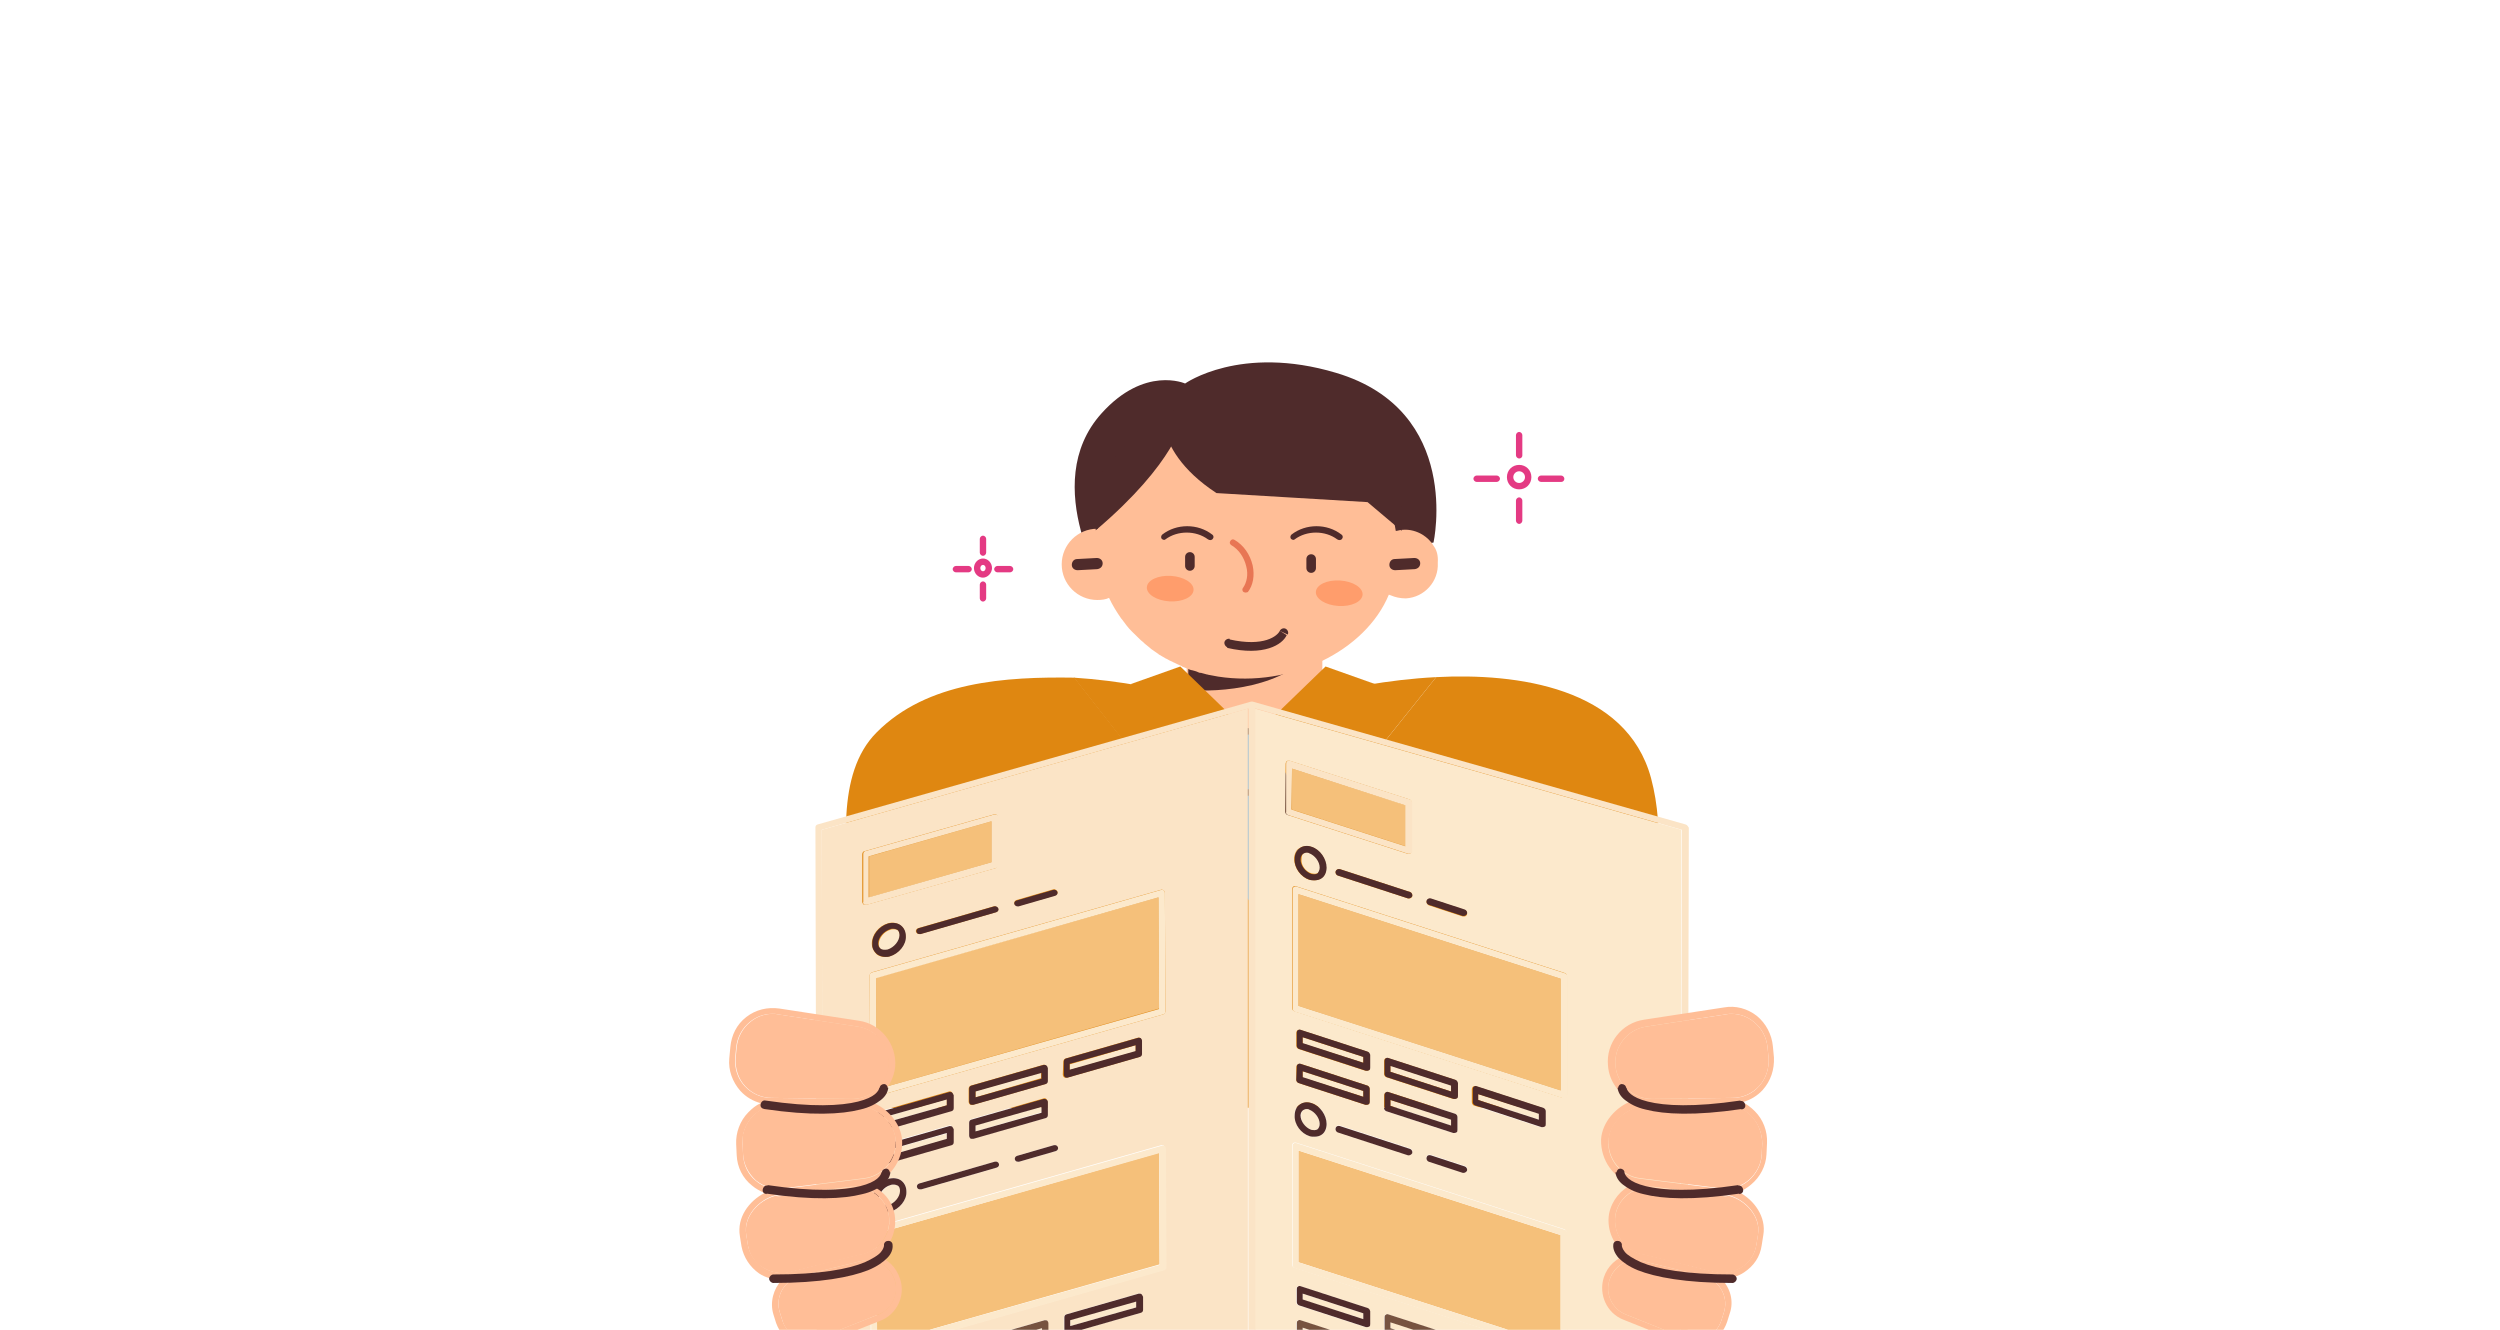 <?xml version="1.0" encoding="utf-8"?>
<!-- Generator: Adobe Illustrator 28.1.0, SVG Export Plug-In . SVG Version: 6.00 Build 0)  -->
<svg version="1.1" id="Layer_1" xmlns="http://www.w3.org/2000/svg" xmlns:xlink="http://www.w3.org/1999/xlink" x="0px" y="0px"
	 viewBox="0 0 470 250" style="enable-background:new 0 0 470 250;" xml:space="preserve">
<style type="text/css">
	.st0{clip-path:url(#SVGID_00000027593467398970847100000011018605702162957717_);fill:#DF8711;}
	.st1{clip-path:url(#SVGID_00000124874963523293521320000002834436733094140328_);fill:#4F2B2B;}
	.st2{clip-path:url(#SVGID_00000010281900241502301640000007474841605649178301_);fill:#FFBE97;}
	.st3{clip-path:url(#SVGID_00000088115445896269768310000004753720601820676271_);fill:#4F2B2B;}
	.st4{clip-path:url(#SVGID_00000119117555720547491890000003043584679562000541_);fill:#FFBE97;}
	.st5{clip-path:url(#SVGID_00000063610752871709668770000011202234070198503081_);fill:#4F2B2B;}
	.st6{clip-path:url(#SVGID_00000156558664570229594030000008441062901761750919_);fill:#FF9D6C;}
	.st7{clip-path:url(#SVGID_00000090977257695352446660000012736691999502354866_);fill:#FF9D6C;}
	.st8{clip-path:url(#SVGID_00000009562901231016311220000006878326844946506121_);fill:#4F2B2B;}
	.st9{clip-path:url(#SVGID_00000066496230297496257760000004978853969837015202_);fill:#4F2B2B;}
	.st10{clip-path:url(#SVGID_00000008144562284671362640000005497617236429963396_);fill:#4F2B2B;}
	.st11{clip-path:url(#SVGID_00000041283044160501735630000016957656476042130094_);fill:#E87654;}
	.st12{clip-path:url(#SVGID_00000096755427805881422800000007561777991188932763_);fill:#4F2B2B;}
	.st13{clip-path:url(#SVGID_00000062880747456914779870000008580591167307334590_);fill:#4F2B2B;}
	.st14{clip-path:url(#SVGID_00000039127970386724033770000008238772873845674155_);fill:#69ABDD;}
	.st15{clip-path:url(#SVGID_00000038415667670446791450000013460472641821190821_);fill:#69ABDD;}
	.st16{clip-path:url(#SVGID_00000054227088146326729040000011208619768263334277_);fill:#775340;}
	.st17{clip-path:url(#SVGID_00000079467491851007847720000008447706056127726782_);fill:#775340;}
	.st18{clip-path:url(#SVGID_00000178883442770337327090000002578190583012681601_);fill:#DF8711;}
	.st19{clip-path:url(#SVGID_00000085960272567677054330000006494750603851237549_);fill:#DF8711;}
	.st20{clip-path:url(#SVGID_00000005237860183347062100000002578829817606763914_);fill:#DF8711;}
	.st21{clip-path:url(#SVGID_00000107559930239175757170000014013970530733197244_);fill:#4F2B2B;}
	.st22{clip-path:url(#SVGID_00000020357728644308950720000008802747183596550283_);fill:#4F2B2B;}
	.st23{clip-path:url(#SVGID_00000021834779052189750420000006723411481579558578_);fill:#4F2B2B;}
	.st24{clip-path:url(#SVGID_00000106136046931202793110000013180140331821005468_);fill:#FCE9CC;}
	.st25{clip-path:url(#SVGID_00000042734214878730404100000015756266261913071749_);fill:#FCE9CC;}
	.st26{clip-path:url(#SVGID_00000051356650278425845070000006511038142172846987_);fill:#FCE9CC;}
	.st27{clip-path:url(#SVGID_00000065757148157346900670000010703227300354478722_);fill:#FCE9CC;}
	.st28{clip-path:url(#SVGID_00000000901750273326539720000004511409277769585545_);fill:#FCE9CC;}
	.st29{clip-path:url(#SVGID_00000042710200107447517330000017402487377649369480_);fill:#F5C07A;}
	.st30{clip-path:url(#SVGID_00000136377559245994128850000000896840110657425062_);fill:#FCE9CC;}
	.st31{clip-path:url(#SVGID_00000146469711842616260630000005952404096331642256_);fill:#F5C07A;}
	.st32{clip-path:url(#SVGID_00000080172922846613873300000007069185351719465380_);fill:#FCE9CC;}
	.st33{clip-path:url(#SVGID_00000079465274698939322530000000388419423255808645_);fill:#FCE9CC;}
	.st34{clip-path:url(#SVGID_00000012433438729648133930000000996145164872303534_);fill:#FCE9CC;}
	.st35{clip-path:url(#SVGID_00000147177978938241551590000001670518176696355252_);fill:#FCE9CC;}
	.st36{clip-path:url(#SVGID_00000068668813262281502390000007199799486816476859_);fill:#FBE4C6;}
	.st37{clip-path:url(#SVGID_00000145740173198836508450000008231209816292223146_);fill:#F5C07A;}
	.st38{clip-path:url(#SVGID_00000128476164992399651660000014578608821344487869_);fill:#FCE9CC;}
	.st39{clip-path:url(#SVGID_00000129188915423753386320000001339151742140702140_);fill:#FCE9CC;}
	.st40{clip-path:url(#SVGID_00000162326019553426155620000005123713792473431187_);fill:#F5C07A;}
	.st41{clip-path:url(#SVGID_00000023271189363805002380000005955729257099345075_);fill:#F5C07A;}
	.st42{clip-path:url(#SVGID_00000154389652812380782060000007093339777245216653_);fill:#FCE9CC;}
	.st43{clip-path:url(#SVGID_00000076588699062753957920000014917882441196165770_);fill:#FCE9CC;}
	.st44{clip-path:url(#SVGID_00000080188202629416604710000007231732105087938178_);fill:#FCE9CC;}
	.st45{clip-path:url(#SVGID_00000124878244163674673830000014697456660015880595_);fill:#FCE9CC;}
	.st46{clip-path:url(#SVGID_00000038395148251909676320000012577004903884102786_);fill:#F5C07A;}
	.st47{clip-path:url(#SVGID_00000132066586648702464140000008445988162864700804_);fill:#FCE9CC;}
	.st48{clip-path:url(#SVGID_00000057118350360513033650000017984580386160487569_);fill:#FCE9CC;}
	.st49{clip-path:url(#SVGID_00000017474224278009802970000006111741639400828054_);fill:#FCE9CC;}
	.st50{clip-path:url(#SVGID_00000070090459385796003980000018421188351550829488_);fill:#FCE9CC;}
	.st51{clip-path:url(#SVGID_00000125566043155528087150000003466354564084831656_);fill:#4F2B2B;}
	.st52{clip-path:url(#SVGID_00000037677089433098016410000014936147145682394030_);fill:#4F2B2B;}
	.st53{clip-path:url(#SVGID_00000111869736307404917570000015240922761132470463_);fill:#FBE4C6;}
	.st54{clip-path:url(#SVGID_00000048501199862470425670000005078204050185308033_);fill:#FCE9CC;}
	.st55{clip-path:url(#SVGID_00000028319363577592896240000012391980801264053692_);fill:#4F2B2B;}
	.st56{clip-path:url(#SVGID_00000000214277804603506030000002681489782890252677_);fill:#4F2B2B;}
	.st57{clip-path:url(#SVGID_00000146467023899901823060000000857317136452206502_);fill:#4F2B2B;}
	.st58{clip-path:url(#SVGID_00000036209379580477828430000007571642141189498810_);fill:#4F2B2B;}
	.st59{clip-path:url(#SVGID_00000098186075678765565600000003096868586467571630_);fill:#4F2B2B;}
	.st60{clip-path:url(#SVGID_00000175310750679970576170000007415749817162065087_);fill:#4F2B2B;}
	.st61{clip-path:url(#SVGID_00000064355526500183673310000001414155033357294250_);fill:#4F2B2B;}
	.st62{clip-path:url(#SVGID_00000023248370785048831910000002874542257296180359_);fill:#FCE9CC;}
	.st63{clip-path:url(#SVGID_00000114796549300520910770000002045865604001046960_);fill:#4F2B2B;}
	.st64{clip-path:url(#SVGID_00000123401135870429208750000000896517216219393457_);fill:#4F2B2B;}
	.st65{clip-path:url(#SVGID_00000018199786081602186530000004390689396706010026_);fill:#775340;}
	.st66{clip-path:url(#SVGID_00000163761379819243173380000012938259699391972019_);fill:#4F2B2B;}
	.st67{clip-path:url(#SVGID_00000008150208330087997770000006815522699714535326_);fill:#FBE4C6;}
	.st68{clip-path:url(#SVGID_00000005239816996890278790000004429160864165062315_);fill:#FBE4C6;}
	.st69{clip-path:url(#SVGID_00000136378776791139297270000017859773583914040762_);fill:#FCE9CC;}
	.st70{clip-path:url(#SVGID_00000000933929866870964840000004830751209424388005_);fill:#4F2B2B;}
	.st71{clip-path:url(#SVGID_00000107569197779318124880000009666958905463269811_);fill:#4F2B2B;}
	.st72{clip-path:url(#SVGID_00000039811882523138488030000007916646892022480015_);fill:#4F2B2B;}
	.st73{clip-path:url(#SVGID_00000010287628761799586360000007897167988145030556_);fill:#4F2B2B;}
	.st74{clip-path:url(#SVGID_00000023984098745754633840000006856285297740972199_);fill:#4F2B2B;}
	.st75{clip-path:url(#SVGID_00000091012944384857528470000012249279815055593135_);fill:#4F2B2B;}
	.st76{clip-path:url(#SVGID_00000115479529985673946390000014622886134653225641_);fill:#4F2B2B;}
	.st77{clip-path:url(#SVGID_00000052089834942683645000000015181253152096717242_);fill:#4F2B2B;}
	.st78{clip-path:url(#SVGID_00000044882149516103126470000006393564919692257161_);fill:#FCE9CC;}
	.st79{clip-path:url(#SVGID_00000093163365981572874560000017888292769598416272_);fill:#4F2B2B;}
	.st80{clip-path:url(#SVGID_00000000184135584282591280000003861658679973369998_);fill:#4F2B2B;}
	.st81{clip-path:url(#SVGID_00000134971650247883279370000006981317489850873535_);fill:#4F2B2B;}
	.st82{clip-path:url(#SVGID_00000104668219600257580150000003558812214896033952_);fill:#4F2B2B;}
	.st83{clip-path:url(#SVGID_00000119813957352447032020000003666076030100116120_);fill:#775340;}
	.st84{clip-path:url(#SVGID_00000072998139787844542420000015061854974809715389_);fill:#775340;}
	.st85{clip-path:url(#SVGID_00000134954848330195216920000017556664223830331326_);fill:#FFBE97;}
	.st86{clip-path:url(#SVGID_00000037651043279616248920000011027109285942083496_);fill:#FFBE97;}
	.st87{clip-path:url(#SVGID_00000000902727631859729740000011748283432799681677_);fill:#FFBE97;}
	.st88{clip-path:url(#SVGID_00000100382648756818797220000000944317804589768099_);fill:#FFBE97;}
	.st89{clip-path:url(#SVGID_00000044140238841718361690000018051049143387059890_);fill:#FFBE97;}
	.st90{clip-path:url(#SVGID_00000067209000445729351030000003563274297236075663_);fill:#4F2B2B;}
	.st91{clip-path:url(#SVGID_00000088822810187997537840000014692821101893124225_);fill:#4F2B2B;}
	.st92{clip-path:url(#SVGID_00000093892199187214339230000015878510515402433414_);fill:#4F2B2B;}
	.st93{clip-path:url(#SVGID_00000154389288713134196930000015593008206175742136_);fill:#FFBE97;}
	.st94{clip-path:url(#SVGID_00000102527168415833767440000018410422578908858529_);fill:#FFBE97;}
	.st95{clip-path:url(#SVGID_00000055678788070289916550000008637961294811208852_);fill:#FFBE97;}
	.st96{clip-path:url(#SVGID_00000040561368003540300840000005422537148891634593_);fill:#FFBE97;}
	.st97{clip-path:url(#SVGID_00000163771573997434070440000003382395908671264684_);fill:#FFBE97;}
	.st98{clip-path:url(#SVGID_00000000943762148217619330000014027849608332168590_);fill:#4F2B2B;}
	.st99{clip-path:url(#SVGID_00000030484770907120494930000009105339659891814278_);fill:#4F2B2B;}
	.st100{clip-path:url(#SVGID_00000147930577602604537390000003716856706714417325_);fill:#4F2B2B;}
	.st101{clip-path:url(#SVGID_00000126309393718698671670000007099614681742852490_);fill:#E43A83;}
	.st102{clip-path:url(#SVGID_00000155827594238016000860000002380029467171729294_);fill:#E43A83;}
	.st103{clip-path:url(#SVGID_00000095307646305093172710000005657155718911807110_);fill:#E43A83;}
	.st104{clip-path:url(#SVGID_00000183929606122210892940000002336532497838611330_);fill:#E43A83;}
	.st105{clip-path:url(#SVGID_00000070080050706431712180000014656577901189489319_);fill:#E43A83;}
	.st106{clip-path:url(#SVGID_00000159449088245423843250000006728469327812068737_);fill:#E43A83;}
	.st107{clip-path:url(#SVGID_00000163055373545908166150000009009725002621141641_);fill:#E43A83;}
	.st108{clip-path:url(#SVGID_00000067216224100756822530000006986325609161658535_);fill:#E43A83;}
	.st109{clip-path:url(#SVGID_00000149365808942598843440000003164845099913647027_);fill:#E43A83;}
	.st110{clip-path:url(#SVGID_00000173128850833589758780000002616089830136503435_);fill:#E43A83;}
</style>
<g>
	<g>
		<g>
			<defs>
				<rect id="SVGID_1_" width="470" height="250"/>
			</defs>
			<clipPath id="SVGID_00000039845659508687439770000003409949036848975789_">
				<use xlink:href="#SVGID_1_"  style="overflow:visible;"/>
			</clipPath>
		</g>
		<g>
			<defs>
				<rect id="SVGID_00000178909825710342981000000009307321805026569124_" width="470" height="250"/>
			</defs>
			<clipPath id="SVGID_00000173862585271491326010000000047989706049655991_">
				<use xlink:href="#SVGID_00000178909825710342981000000009307321805026569124_"  style="overflow:visible;"/>
			</clipPath>
			<path style="clip-path:url(#SVGID_00000173862585271491326010000000047989706049655991_);fill:#DF8711;" d="M270,127.3
				c-18.1,0.9-34.6,7-34.6,7h-0.3c0,0-15.7-5.8-33.2-6.9l33.6,43L270,127.3z"/>
		</g>
		<g>
			<defs>
				<rect id="SVGID_00000104674692814984404360000016206602621956115126_" width="470" height="250"/>
			</defs>
			<clipPath id="SVGID_00000181765578959685245840000003964267853536543623_">
				<use xlink:href="#SVGID_00000104674692814984404360000016206602621956115126_"  style="overflow:visible;"/>
			</clipPath>
			<path style="clip-path:url(#SVGID_00000181765578959685245840000003964267853536543623_);fill:#4F2B2B;" d="M222.8,72.1
				c0,0,10.4-7.4,28.4-2c23.8,7.1,18.3,31.9,18.3,31.9l-61.1,9.9c0,0-13.4-20.8-1.3-34.2C215.2,68.7,222.8,72.1,222.8,72.1
				L222.8,72.1z"/>
		</g>
		<g>
			<defs>
				<rect id="SVGID_00000036240972442792297190000012243640534360201856_" width="470" height="250"/>
			</defs>
			<clipPath id="SVGID_00000083774428879113650170000002962922133672918972_">
				<use xlink:href="#SVGID_00000036240972442792297190000012243640534360201856_"  style="overflow:visible;"/>
			</clipPath>
			
				<rect x="223.1" y="118.9" style="clip-path:url(#SVGID_00000083774428879113650170000002962922133672918972_);fill:#FFBE97;" width="25.5" height="18.5"/>
		</g>
		<g>
			<defs>
				<rect id="SVGID_00000142885400606514016390000009525704461472712336_" width="470" height="250"/>
			</defs>
			<clipPath id="SVGID_00000133513292881138832390000016717556033378099131_">
				<use xlink:href="#SVGID_00000142885400606514016390000009525704461472712336_"  style="overflow:visible;"/>
			</clipPath>
			<path style="clip-path:url(#SVGID_00000133513292881138832390000016717556033378099131_);fill:#4F2B2B;" d="M223.4,129.7v-8h23.9
				C241.9,129.4,229.1,130.2,223.4,129.7z"/>
		</g>
		<g>
			<defs>
				<rect id="SVGID_00000139976020264165192540000012209158680444850563_" width="470" height="250"/>
			</defs>
			<clipPath id="SVGID_00000161621249075718422750000016772364363264217022_">
				<use xlink:href="#SVGID_00000139976020264165192540000012209158680444850563_"  style="overflow:visible;"/>
			</clipPath>
			<path style="clip-path:url(#SVGID_00000161621249075718422750000016772364363264217022_);fill:#FFBE97;" d="M269.5,102.6
				c-0.5-0.9-1.3-1.6-2.1-2.1c-1-0.6-2.3-1-3.6-0.9c-0.4,0-0.8,0.1-1.2,0.2c-0.1,0-0.1,0-0.2,0c-1.6-10.6-9.8-20.8-24.4-22.6
				c-15.5-1.9-29.5,8.7-31.5,21.6c0,0.2-0.1,0.4-0.1,0.6c0,0-0.1,0-0.1,0c-3.7,0-6.7,3-6.7,6.7s3,6.7,6.7,6.7c0.8,0,1.6-0.1,2.2-0.4
				c0,0,0,0,0,0c0.6,1.3,1.4,2.6,2.3,3.9c0,0,0.1,0.1,0.1,0.1c0.3,0.4,0.6,0.8,0.9,1.2c0,0,0,0,0,0c0.6,0.8,1.4,1.5,2.1,2.2
				c0.1,0.1,0.1,0.1,0.1,0.1c0.3,0.3,0.6,0.6,1,0.9c0.1,0.1,0.1,0.1,0.2,0.2c0.4,0.3,0.7,0.6,1.1,0.9c0,0,0.1,0.1,0.1,0.1
				c0.4,0.3,0.9,0.6,1.3,0.9c0,0,0.1,0,0.1,0.1c0.4,0.2,0.8,0.5,1.2,0.7c0.1,0.1,0.2,0.1,0.4,0.2c0.3,0.2,0.7,0.4,1,0.5
				c0.1,0.1,0.2,0.1,0.4,0.2c0.4,0.2,0.8,0.4,1.3,0.6c0.1,0,0.1,0.1,0.1,0.1c0.5,0.2,1,0.4,1.5,0.6c0.1,0,0.2,0.1,0.4,0.1
				c0.4,0.1,0.8,0.2,1.2,0.4c0.2,0.1,0.3,0.1,0.5,0.1c0.4,0.1,0.8,0.2,1.1,0.3c0.2,0,0.3,0.1,0.5,0.1c0.5,0.1,1.1,0.2,1.6,0.3
				c13.7,2.1,27.7-4.8,32.1-15.4c0.1,0,0.2,0.1,0.3,0.1c0.9,0.4,1.9,0.6,2.9,0.6c3.5-0.2,6.2-3.2,6-6.7
				C270.4,104.4,270.1,103.4,269.5,102.6L269.5,102.6z"/>
		</g>
		<g>
			<defs>
				<rect id="SVGID_00000171684274298927252630000005219435705247571585_" width="470" height="250"/>
			</defs>
			<clipPath id="SVGID_00000040545304892145508480000011775539382760603575_">
				<use xlink:href="#SVGID_00000171684274298927252630000005219435705247571585_"  style="overflow:visible;"/>
			</clipPath>
			<path style="clip-path:url(#SVGID_00000040545304892145508480000011775539382760603575_);fill:#4F2B2B;" d="M240.6,118.6
				c-0.4,0.9-2.9,3.1-9.5,1.6l-0.4,1.6c6.9,1.6,10.4-0.6,11.2-2.4L240.6,118.6z M231.2,120.1c-0.4-0.1-0.9,0.2-1,0.6
				c-0.1,0.4,0.2,0.9,0.6,1L231.2,120.1z M242.1,119.3c0.2-0.4,0-0.9-0.4-1.1s-0.9,0-1.1,0.4L242.1,119.3z"/>
		</g>
		<g>
			<defs>
				
					<rect id="SVGID_00000090288855649539014370000008863599199391618474_" x="0.2" y="-28.5" transform="matrix(6.140081e-02 -0.998 0.998 6.140081e-02 124.405 325.378)" width="470" height="250"/>
			</defs>
			<clipPath id="SVGID_00000009592609480195915970000009549398878306788250_">
				<use xlink:href="#SVGID_00000090288855649539014370000008863599199391618474_"  style="overflow:visible;"/>
			</clipPath>
			
				<ellipse transform="matrix(6.140081e-02 -0.998 0.998 6.140081e-02 96.011 323.425)" style="clip-path:url(#SVGID_00000009592609480195915970000009549398878306788250_);fill:#FF9D6C;" cx="220" cy="110.7" rx="2.4" ry="4.4"/>
		</g>
		<g>
			<defs>
				
					<rect id="SVGID_00000134954480088633713110000008281819683518179467_" x="29.2" y="4.1" transform="matrix(6.140081e-02 -0.998 0.998 6.140081e-02 119.162 384.905)" width="470" height="250"/>
			</defs>
			<clipPath id="SVGID_00000094612818508519219890000009360322867240540078_">
				<use xlink:href="#SVGID_00000134954480088633713110000008281819683518179467_"  style="overflow:visible;"/>
			</clipPath>
			
				<ellipse transform="matrix(6.140081e-02 -0.998 0.998 6.140081e-02 125.037 355.978)" style="clip-path:url(#SVGID_00000094612818508519219890000009360322867240540078_);fill:#FF9D6C;" cx="251.8" cy="111.5" rx="2.4" ry="4.4"/>
		</g>
		<g>
			<defs>
				<rect id="SVGID_00000078020957014642839140000006175510302303569291_" width="470" height="250"/>
			</defs>
			<clipPath id="SVGID_00000039855889409125853050000000488390625125814150_">
				<use xlink:href="#SVGID_00000078020957014642839140000006175510302303569291_"  style="overflow:visible;"/>
			</clipPath>
			<path style="clip-path:url(#SVGID_00000039855889409125853050000000488390625125814150_);fill:#4F2B2B;" d="M218.8,74.2
				c0,0-3.4,9.8,9.9,18.5l28.4,1.7l6.4,5.4c0,0,2.2-22.4-15.3-25.2S218.8,74.2,218.8,74.2L218.8,74.2z"/>
		</g>
		<g>
			<defs>
				<rect id="SVGID_00000147898383055255251000000001742885460637166478_" width="470" height="250"/>
			</defs>
			<clipPath id="SVGID_00000089558179399511043970000009489801797607942791_">
				<use xlink:href="#SVGID_00000147898383055255251000000001742885460637166478_"  style="overflow:visible;"/>
			</clipPath>
			<path style="clip-path:url(#SVGID_00000089558179399511043970000009489801797607942791_);fill:#4F2B2B;" d="M223.7,107.3
				c-0.5,0-0.9-0.4-0.9-0.9l0-1.7c0-0.5,0.4-0.9,0.9-0.9s0.9,0.4,0.9,0.9l0,1.7C224.6,106.9,224.2,107.3,223.7,107.3z"/>
		</g>
		<g>
			<defs>
				<rect id="SVGID_00000089565599589336952190000003687079314165990568_" width="470" height="250"/>
			</defs>
			<clipPath id="SVGID_00000092432643170961641810000012121607781301822396_">
				<use xlink:href="#SVGID_00000089565599589336952190000003687079314165990568_"  style="overflow:visible;"/>
			</clipPath>
			<path style="clip-path:url(#SVGID_00000092432643170961641810000012121607781301822396_);fill:#4F2B2B;" d="M246.5,107.7
				c-0.5,0-0.9-0.4-0.9-0.9l0-1.7c0-0.5,0.4-0.9,0.9-0.9s0.9,0.4,0.9,0.9l0,1.7C247.4,107.3,247,107.7,246.5,107.7z"/>
		</g>
		<g>
			<defs>
				<rect id="SVGID_00000017484598381079395180000004568054289066196894_" width="470" height="250"/>
			</defs>
			<clipPath id="SVGID_00000160876021585490637760000009882420409213265580_">
				<use xlink:href="#SVGID_00000017484598381079395180000004568054289066196894_"  style="overflow:visible;"/>
			</clipPath>
			<path style="clip-path:url(#SVGID_00000160876021585490637760000009882420409213265580_);fill:#E87654;" d="M234.2,111.4
				c-0.1,0-0.2,0-0.4-0.1c-0.3-0.2-0.3-0.6-0.1-0.8c0.7-1,1-2.5,0.6-4c-0.4-1.7-1.4-3.2-2.8-4c-0.3-0.2-0.4-0.5-0.2-0.8
				s0.5-0.4,0.8-0.2c1.7,1,2.9,2.7,3.4,4.8c0.4,1.9,0.1,3.7-0.9,5C234.6,111.3,234.4,111.4,234.2,111.4L234.2,111.4z"/>
		</g>
		<g>
			<defs>
				<rect id="SVGID_00000003075551247449412720000006800756441107893176_" width="470" height="250"/>
			</defs>
			<clipPath id="SVGID_00000152258077908640257950000012212525085393531564_">
				<use xlink:href="#SVGID_00000003075551247449412720000006800756441107893176_"  style="overflow:visible;"/>
			</clipPath>
			<path style="clip-path:url(#SVGID_00000152258077908640257950000012212525085393531564_);fill:#4F2B2B;" d="M243.2,101.5
				c-0.2,0-0.4-0.1-0.5-0.2c-0.2-0.3-0.1-0.6,0.1-0.8c2.7-2.1,6.7-2.1,9.4,0c0.3,0.2,0.3,0.6,0.1,0.8c-0.2,0.3-0.6,0.3-0.9,0.1
				c-2.3-1.7-5.7-1.7-8,0C243.4,101.4,243.3,101.5,243.2,101.5L243.2,101.5z"/>
		</g>
		<g>
			<defs>
				<rect id="SVGID_00000150086711715804419420000004315757815116852360_" width="470" height="250"/>
			</defs>
			<clipPath id="SVGID_00000060728072148775770430000007010943493308279181_">
				<use xlink:href="#SVGID_00000150086711715804419420000004315757815116852360_"  style="overflow:visible;"/>
			</clipPath>
			<path style="clip-path:url(#SVGID_00000060728072148775770430000007010943493308279181_);fill:#4F2B2B;" d="M218.9,101.5
				c-0.2,0-0.4-0.1-0.5-0.2c-0.2-0.3-0.1-0.6,0.1-0.8c2.7-2.1,6.7-2.1,9.4,0c0.3,0.2,0.3,0.6,0.1,0.8c-0.2,0.3-0.6,0.3-0.9,0.1
				c-2.3-1.7-5.7-1.7-8,0C219.1,101.4,219,101.5,218.9,101.5L218.9,101.5z"/>
		</g>
		<g>
			<defs>
				<rect id="SVGID_00000036949816615546497680000000516382107887191698_" width="470" height="250"/>
			</defs>
			<clipPath id="SVGID_00000136378961655265456560000001040803662907079314_">
				<use xlink:href="#SVGID_00000036949816615546497680000000516382107887191698_"  style="overflow:visible;"/>
			</clipPath>
			<polygon style="clip-path:url(#SVGID_00000136378961655265456560000001040803662907079314_);fill:#69ABDD;" points="243.9,137.5 
				228,137.5 230.5,149 241.4,149 			"/>
		</g>
		<g>
			<defs>
				<rect id="SVGID_00000056416039921676617080000003825428536617623200_" width="470" height="250"/>
			</defs>
			<clipPath id="SVGID_00000029009890103088988470000001874050130092470191_">
				<use xlink:href="#SVGID_00000056416039921676617080000003825428536617623200_"  style="overflow:visible;"/>
			</clipPath>
			<polygon style="clip-path:url(#SVGID_00000029009890103088988470000001874050130092470191_);fill:#69ABDD;" points="243.9,181.9 
				228,181.9 230.5,149 241.4,149 			"/>
		</g>
		<g>
			<defs>
				<rect id="SVGID_00000087380241120939300830000001082482354546910650_" width="470" height="250"/>
			</defs>
			<clipPath id="SVGID_00000157990501494539895640000015611705723857137285_">
				<use xlink:href="#SVGID_00000087380241120939300830000001082482354546910650_"  style="overflow:visible;"/>
			</clipPath>
			<path style="clip-path:url(#SVGID_00000157990501494539895640000015611705723857137285_);fill:#775340;" d="M231,148.4h9.9
				l2.2-10.3h-14.4L231,148.4z M241.4,149.6h-10.9c-0.3,0-0.5-0.2-0.6-0.5l-2.5-11.5c0-0.2,0-0.4,0.1-0.5c0.1-0.1,0.3-0.2,0.5-0.2
				h15.9c0.2,0,0.4,0.1,0.5,0.2c0.1,0.1,0.2,0.3,0.1,0.5l-2.5,11.5C241.9,149.4,241.7,149.6,241.4,149.6L241.4,149.6z"/>
		</g>
		<g>
			<defs>
				<rect id="SVGID_00000101093579395168070370000009968240530504761762_" width="470" height="250"/>
			</defs>
			<clipPath id="SVGID_00000127741954388732803430000004797121766855035267_">
				<use xlink:href="#SVGID_00000101093579395168070370000009968240530504761762_"  style="overflow:visible;"/>
			</clipPath>
			<path style="clip-path:url(#SVGID_00000127741954388732803430000004797121766855035267_);fill:#775340;" d="M243.9,182.5H228
				c-0.2,0-0.3-0.1-0.4-0.2s-0.2-0.3-0.2-0.5l2.5-32.9c0-0.3,0.3-0.6,0.6-0.6c0.3,0,0.6,0.3,0.6,0.6l-2.4,32.3h14.6l-2.4-32.3
				c0-0.3,0.2-0.6,0.6-0.6c0.4,0,0.6,0.2,0.6,0.6l2.5,32.9c0,0.2-0.1,0.3-0.2,0.5C244.2,182.4,244,182.5,243.9,182.5L243.9,182.5z"
				/>
		</g>
		<g>
			<defs>
				<rect id="SVGID_00000173153114634530270110000017741047890006199740_" width="470" height="250"/>
			</defs>
			<clipPath id="SVGID_00000120547403266077891300000001243030445910454195_">
				<use xlink:href="#SVGID_00000173153114634530270110000017741047890006199740_"  style="overflow:visible;"/>
			</clipPath>
			<polygon style="clip-path:url(#SVGID_00000120547403266077891300000001243030445910454195_);fill:#DF8711;" points="234.1,137.1 
				221.9,125.3 212.6,128.6 227.1,149.4 			"/>
		</g>
		<g>
			<defs>
				<rect id="SVGID_00000121272712655944800060000014348163318093967266_" width="470" height="250"/>
			</defs>
			<clipPath id="SVGID_00000079453733085700027270000009840327031287593867_">
				<use xlink:href="#SVGID_00000121272712655944800060000014348163318093967266_"  style="overflow:visible;"/>
			</clipPath>
			<polygon style="clip-path:url(#SVGID_00000079453733085700027270000009840327031287593867_);fill:#DF8711;" points="237,137.1 
				249.2,125.3 258.5,128.6 244,149.4 			"/>
		</g>
		<g>
			<defs>
				<rect id="SVGID_00000103944385373151799570000016264962677874659482_" width="470" height="250"/>
			</defs>
			<clipPath id="SVGID_00000124124855217142314950000003529454081039092149_">
				<use xlink:href="#SVGID_00000103944385373151799570000016264962677874659482_"  style="overflow:visible;"/>
			</clipPath>
			<path style="clip-path:url(#SVGID_00000124124855217142314950000003529454081039092149_);fill:#DF8711;" d="M304.8,208.2
				c2.4-10.2,4.1-20.6,5.4-31.1c1.2-10.1,2.9-20.7,0.2-30.8c-4.6-17.1-25.3-19.8-40.4-19l-34.4,43L202,127.4
				c-12.9-0.2-27.7,0.7-37.2,10.3c-7.8,7.8-5.7,22.4-4.9,32.5c0.9,10.3,2.5,20.6,4.4,30.8c0.4,2.4,0.9,4.9,1.4,7.3L304.8,208.2
				L304.8,208.2z"/>
		</g>
		<g>
			<defs>
				<rect id="SVGID_00000012433386215458100330000015892354192969847736_" width="470" height="250"/>
			</defs>
			<clipPath id="SVGID_00000101102441390976164590000001117450088765657020_">
				<use xlink:href="#SVGID_00000012433386215458100330000015892354192969847736_"  style="overflow:visible;"/>
			</clipPath>
			<path style="clip-path:url(#SVGID_00000101102441390976164590000001117450088765657020_);fill:#4F2B2B;" d="M266,107l-3.7,0.2
				c-0.6,0-1.1-0.4-1.1-1s0.4-1.1,1-1.1l3.7-0.2c0.6,0,1.1,0.4,1.1,1S266.6,106.9,266,107z"/>
		</g>
		<g>
			<defs>
				<rect id="SVGID_00000176725929938154522520000004569555057444102032_" width="470" height="250"/>
			</defs>
			<clipPath id="SVGID_00000011738522150322285620000014551066934663117237_">
				<use xlink:href="#SVGID_00000176725929938154522520000004569555057444102032_"  style="overflow:visible;"/>
			</clipPath>
			<path style="clip-path:url(#SVGID_00000011738522150322285620000014551066934663117237_);fill:#4F2B2B;" d="M206.3,107l-3.7,0.2
				c-0.6,0-1.1-0.4-1.1-1s0.4-1.1,1-1.1l3.7-0.2c0.6,0,1.1,0.4,1.1,1S206.9,106.9,206.3,107z"/>
		</g>
		<g>
			<defs>
				<rect id="SVGID_00000145041559923664487750000013292206972982383551_" width="470" height="250"/>
			</defs>
			<clipPath id="SVGID_00000051362520264907038990000017172113158350746256_">
				<use xlink:href="#SVGID_00000145041559923664487750000013292206972982383551_"  style="overflow:visible;"/>
			</clipPath>
			<path style="clip-path:url(#SVGID_00000051362520264907038990000017172113158350746256_);fill:#4F2B2B;" d="M222.4,78.8
				c0,0-1.2,8-16.4,20.9l-0.4-9.1l13.1-15.1L222.4,78.8z"/>
		</g>
		<g>
			<defs>
				<rect id="SVGID_00000145047429530496819700000005425496131148187051_" width="470" height="250"/>
			</defs>
			<clipPath id="SVGID_00000065776666798909737430000016872409690260248731_">
				<use xlink:href="#SVGID_00000145047429530496819700000005425496131148187051_"  style="overflow:visible;"/>
			</clipPath>
			<polygon style="clip-path:url(#SVGID_00000065776666798909737430000016872409690260248731_);fill:#FCE9CC;" points="261.4,249.7 
				272.8,253.4 272.8,252.2 261.4,248.5 			"/>
		</g>
		<g>
			<defs>
				<rect id="SVGID_00000021832350564678122180000009500799869977937281_" width="470" height="250"/>
			</defs>
			<clipPath id="SVGID_00000084531847892722095890000015909467836149644206_">
				<use xlink:href="#SVGID_00000021832350564678122180000009500799869977937281_"  style="overflow:visible;"/>
			</clipPath>
			<polygon style="clip-path:url(#SVGID_00000084531847892722095890000015909467836149644206_);fill:#FCE9CC;" points="244.9,244.4 
				256.3,248 256.3,246.9 244.9,243.2 			"/>
		</g>
		<g>
			<defs>
				<rect id="SVGID_00000070108089226846152940000005830018846477626255_" width="470" height="250"/>
			</defs>
			<clipPath id="SVGID_00000007398886372312409980000002844730598956234649_">
				<use xlink:href="#SVGID_00000070108089226846152940000005830018846477626255_"  style="overflow:visible;"/>
			</clipPath>
			<polygon style="clip-path:url(#SVGID_00000007398886372312409980000002844730598956234649_);fill:#FCE9CC;" points="201.2,248.1 
				201.2,249.3 213.6,245.8 213.6,244.6 			"/>
		</g>
		<g>
			<defs>
				<rect id="SVGID_00000073001424951903323940000013470015136037622431_" width="470" height="250"/>
			</defs>
			<clipPath id="SVGID_00000034053574875312723670000014756440572745963169_">
				<use xlink:href="#SVGID_00000073001424951903323940000013470015136037622431_"  style="overflow:visible;"/>
			</clipPath>
			<polygon style="clip-path:url(#SVGID_00000034053574875312723670000014756440572745963169_);fill:#FCE9CC;" points="261.4,201.5 
				272.8,205.2 272.8,204 261.4,200.3 			"/>
		</g>
		<g>
			<defs>
				<rect id="SVGID_00000170273261267520603120000016808612805918311568_" width="470" height="250"/>
			</defs>
			<clipPath id="SVGID_00000149369737506804798930000015341633634785179278_">
				<use xlink:href="#SVGID_00000170273261267520603120000016808612805918311568_"  style="overflow:visible;"/>
			</clipPath>
			<polygon style="clip-path:url(#SVGID_00000149369737506804798930000015341633634785179278_);fill:#FCE9CC;" points="195.9,250.8 
				195.9,249.7 183.5,253.2 183.5,254.3 			"/>
		</g>
		<g>
			<defs>
				<rect id="SVGID_00000082370075964244317650000002277609967821726628_" width="470" height="250"/>
			</defs>
			<clipPath id="SVGID_00000031894107535026603180000008920494089869607093_">
				<use xlink:href="#SVGID_00000082370075964244317650000002277609967821726628_"  style="overflow:visible;"/>
			</clipPath>
			<polygon style="clip-path:url(#SVGID_00000031894107535026603180000008920494089869607093_);fill:#F5C07A;" points="244.1,237.3 
				293.4,253.2 293.4,232.2 244.1,216.3 			"/>
		</g>
		<g>
			<defs>
				<rect id="SVGID_00000132778238456976019790000007189820126085620641_" width="470" height="250"/>
			</defs>
			<clipPath id="SVGID_00000044869725530789794350000015367544823128012677_">
				<use xlink:href="#SVGID_00000132778238456976019790000007189820126085620641_"  style="overflow:visible;"/>
			</clipPath>
			<polygon style="clip-path:url(#SVGID_00000044869725530789794350000015367544823128012677_);fill:#FCE9CC;" points="165.6,216.6 
				165.6,217.7 178,214.2 178,213.1 			"/>
		</g>
		<g>
			<defs>
				<rect id="SVGID_00000041279063546853764450000014670613039425346950_" width="470" height="250"/>
			</defs>
			<clipPath id="SVGID_00000008146318911513664410000002805383707568143744_">
				<use xlink:href="#SVGID_00000041279063546853764450000014670613039425346950_"  style="overflow:visible;"/>
			</clipPath>
			<polygon style="clip-path:url(#SVGID_00000008146318911513664410000002805383707568143744_);fill:#F5C07A;" points="217.9,189.6 
				217.8,168.7 164.7,183.8 164.8,204.8 			"/>
		</g>
		<g>
			<defs>
				<rect id="SVGID_00000181771171887720715150000007087224889150243998_" width="470" height="250"/>
			</defs>
			<clipPath id="SVGID_00000029013701350530512680000013410409148680452488_">
				<use xlink:href="#SVGID_00000181771171887720715150000007087224889150243998_"  style="overflow:visible;"/>
			</clipPath>
			<polygon style="clip-path:url(#SVGID_00000029013701350530512680000013410409148680452488_);fill:#FCE9CC;" points="213.5,197.7 
				213.5,196.5 201.1,200.1 201.1,201.2 			"/>
		</g>
		<g>
			<defs>
				<rect id="SVGID_00000066474077939656486580000017646695199556965812_" width="470" height="250"/>
			</defs>
			<clipPath id="SVGID_00000087398757952885210230000006525113103267545261_">
				<use xlink:href="#SVGID_00000066474077939656486580000017646695199556965812_"  style="overflow:visible;"/>
			</clipPath>
			<path style="clip-path:url(#SVGID_00000087398757952885210230000006525113103267545261_);fill:#FCE9CC;" d="M167.1,226.6
				c1.2-0.3,2.2-1.6,2.2-2.7c0-0.4-0.2-0.8-0.4-1c-0.2-0.2-0.5-0.2-0.8-0.2c-0.2,0-0.4,0-0.6,0.1c-1.2,0.3-2.2,1.6-2.2,2.7
				c0,0.4,0.2,0.8,0.4,1C166,226.7,166.6,226.8,167.1,226.6z"/>
		</g>
		<g>
			<defs>
				<rect id="SVGID_00000121978718400142194030000014263123277475944353_" width="470" height="250"/>
			</defs>
			<clipPath id="SVGID_00000155830718158729703550000008108985237170134940_">
				<use xlink:href="#SVGID_00000121978718400142194030000014263123277475944353_"  style="overflow:visible;"/>
			</clipPath>
			<polygon style="clip-path:url(#SVGID_00000155830718158729703550000008108985237170134940_);fill:#FCE9CC;" points="272.8,210.4 
				261.4,206.8 261.4,207.9 272.8,211.6 			"/>
		</g>
		<g>
			<defs>
				<rect id="SVGID_00000057855985577465958490000017021390082949161406_" width="470" height="250"/>
			</defs>
			<clipPath id="SVGID_00000103964909388718419250000017018948187029683591_">
				<use xlink:href="#SVGID_00000057855985577465958490000017021390082949161406_"  style="overflow:visible;"/>
			</clipPath>
			<polygon style="clip-path:url(#SVGID_00000103964909388718419250000017018948187029683591_);fill:#FCE9CC;" points="165.6,210.2 
				165.6,211.3 178,207.8 178,206.6 			"/>
		</g>
		<g>
			<defs>
				<rect id="SVGID_00000015344158335228280270000003757811158367379376_" width="470" height="250"/>
			</defs>
			<clipPath id="SVGID_00000080171912417907341860000015535326962964312758_">
				<use xlink:href="#SVGID_00000015344158335228280270000003757811158367379376_"  style="overflow:visible;"/>
			</clipPath>
			<path style="clip-path:url(#SVGID_00000080171912417907341860000015535326962964312758_);fill:#FBE4C6;" d="M162.6,160l24.3-6.9
				c0.2-0.1,0.4,0,0.5,0.1c0.1,0.1,0.2,0.3,0.2,0.5l0,8.9c0,0.3-0.2,0.5-0.4,0.6l-24.3,6.9c-0.1,0-0.1,0-0.2,0c-0.1,0-0.3,0-0.4-0.1
				c-0.1-0.1-0.2-0.3-0.2-0.5l0-8.9C162.1,160.3,162.3,160,162.6,160L162.6,160z M187.2,171.5l-14.2,4.1c-0.1,0-0.1,0-0.2,0
				c-0.3,0-0.5-0.2-0.6-0.4c-0.1-0.3,0.1-0.6,0.4-0.7l14.2-4.1c0.3-0.1,0.6,0.1,0.8,0.4C187.8,171.1,187.6,171.4,187.2,171.5z
				 M191.1,169.2l6.9-2c0.3-0.1,0.6,0.1,0.8,0.4c0.1,0.3-0.1,0.6-0.4,0.7l-6.9,2c-0.1,0-0.1,0-0.2,0c-0.3,0-0.5-0.2-0.6-0.4
				C190.6,169.6,190.8,169.3,191.1,169.2z M163.9,177.4c0-1.7,1.3-3.3,3-3.8c0.9-0.3,1.8-0.1,2.4,0.4c0.6,0.4,0.9,1.1,0.9,2
				c0,1.7-1.3,3.3-3,3.8c-0.3,0.1-0.6,0.1-0.9,0.1c-0.6,0-1.1-0.2-1.5-0.5C164.3,178.9,163.9,178.2,163.9,177.4L163.9,177.4z
				 M218.8,167.4c0.1,0.1,0.2,0.3,0.2,0.5l0.1,22.2c0,0.3-0.2,0.5-0.4,0.6l-54.3,15.5c-0.1,0-0.1,0-0.2,0c-0.1,0-0.3,0-0.4-0.1
				c-0.1-0.1-0.2-0.3-0.2-0.5l-0.1-22.2c0-0.3,0.2-0.5,0.4-0.6l54.3-15.5C218.4,167.2,218.6,167.3,218.8,167.4L218.8,167.4z
				 M199.9,199.6c0-0.3,0.2-0.5,0.4-0.6l13.6-3.9c0.2-0.1,0.4,0,0.5,0.1c0.1,0.1,0.2,0.3,0.2,0.5l0,2.4c0,0.3-0.2,0.5-0.4,0.6
				l-13.6,3.9c-0.1,0-0.1,0-0.2,0c-0.1,0-0.3,0-0.4-0.1c-0.1-0.1-0.2-0.3-0.2-0.5L199.9,199.6z M167.1,221.6
				c0.9-0.3,1.8-0.1,2.4,0.4c0.6,0.4,0.9,1.2,0.9,2c0,1.7-1.3,3.3-3,3.8c-0.3,0.1-0.6,0.1-0.9,0.1c-0.6,0-1.1-0.2-1.5-0.5
				c-0.6-0.4-0.9-1.2-0.9-2C164,223.8,165.4,222.1,167.1,221.6L167.1,221.6z M178.8,208.8l-13.6,3.9c-0.1,0-0.1,0-0.2,0
				c-0.1,0-0.3,0-0.4-0.1c-0.1-0.1-0.2-0.3-0.2-0.5l0-2.4c0-0.3,0.2-0.5,0.4-0.6l13.6-3.9c0.2-0.1,0.4,0,0.5,0.1
				c0.1,0.1,0.2,0.3,0.2,0.5l0,2.4C179.2,208.5,179,208.8,178.8,208.8z M178.8,215.2l-13.6,3.9c-0.1,0-0.1,0-0.2,0
				c-0.1,0-0.3,0-0.4-0.1c-0.1-0.1-0.2-0.3-0.2-0.5l0-2.4c0-0.3,0.2-0.5,0.4-0.6l13.6-3.9c0.2-0.1,0.4,0,0.5,0.1
				c0.1,0.1,0.2,0.3,0.2,0.5l0,2.4C179.2,214.9,179,215.2,178.8,215.2L178.8,215.2z M187,218.4c0.3-0.1,0.6,0.1,0.8,0.4
				c0.1,0.3-0.1,0.6-0.4,0.7l-14.2,4.1c-0.1,0-0.1,0-0.2,0c-0.3,0-0.5-0.2-0.6-0.4c-0.1-0.3,0.1-0.6,0.4-0.7L187,218.4z
				 M196.5,203.8l-13.6,3.9c-0.1,0-0.1,0-0.2,0c-0.1,0-0.3,0-0.4-0.1c-0.1-0.1-0.2-0.3-0.2-0.5l0-2.4c0-0.3,0.2-0.5,0.4-0.6
				l13.6-3.9c0.2-0.1,0.4,0,0.5,0.1c0.1,0.1,0.2,0.3,0.2,0.5l0,2.4C196.9,203.4,196.8,203.7,196.5,203.8z M198.1,215.3
				c0.3-0.1,0.6,0.1,0.8,0.4c0.1,0.3-0.1,0.6-0.4,0.7l-6.9,2c-0.1,0-0.1,0-0.2,0c-0.3,0-0.5-0.2-0.6-0.4c-0.1-0.3,0.1-0.6,0.4-0.7
				L198.1,215.3z M196.5,210.2L183,214c-0.1,0-0.1,0-0.2,0c-0.1,0-0.3,0-0.4-0.1c-0.1-0.1-0.2-0.3-0.2-0.5l0-2.4
				c0-0.3,0.2-0.5,0.4-0.6l13.6-3.9c0.2-0.1,0.4,0,0.5,0.1c0.1,0.1,0.2,0.3,0.2,0.5l0,2.4C197,209.9,196.8,210.1,196.5,210.2z
				 M219.2,238.1c0,0.3-0.2,0.5-0.4,0.6l-54.3,15.5c-0.1,0-0.1,0-0.2,0c-0.1,0-0.3,0-0.4-0.1c-0.1-0.1-0.2-0.3-0.2-0.5l-0.1-22.2
				c0-0.3,0.2-0.5,0.4-0.6l54.3-15.5c0.2-0.1,0.4,0,0.5,0.1c0.1,0.1,0.2,0.3,0.2,0.5L219.2,238.1L219.2,238.1z M214.4,246.8
				l-13.6,3.9c-0.1,0-0.1,0-0.2,0c-0.1,0-0.3,0-0.4-0.1c-0.1-0.1-0.2-0.3-0.2-0.5l0-2.4c0-0.3,0.2-0.5,0.4-0.6l13.6-3.9
				c0.2-0.1,0.4,0,0.5,0.1c0.1,0.1,0.2,0.3,0.2,0.5l0,2.4C214.8,246.5,214.6,246.7,214.4,246.8L214.4,246.8z M196.6,258.2l-13.6,3.9
				c-0.1,0-0.1,0-0.2,0c-0.1,0-0.3,0-0.4-0.1c-0.1-0.1-0.2-0.3-0.2-0.5l0-2.4c0-0.3,0.2-0.5,0.4-0.6l13.6-3.9c0.2-0.1,0.4,0,0.5,0.1
				c0.1,0.1,0.2,0.3,0.2,0.5l0,2.4C197.1,257.9,196.9,258.2,196.6,258.2z M182.3,252.7c0-0.3,0.2-0.5,0.4-0.6l13.6-3.9
				c0.2-0.1,0.4,0,0.5,0.1c0.1,0.1,0.2,0.3,0.2,0.5l0,2.4c0,0.3-0.2,0.5-0.4,0.6l-13.6,3.9c-0.1,0-0.1,0-0.2,0c-0.1,0-0.3,0-0.4-0.1
				c-0.1-0.1-0.2-0.3-0.2-0.5L182.3,252.7z M178.9,263.3l-13.6,3.9c-0.1,0-0.1,0-0.2,0c-0.1,0-0.3,0-0.4-0.1
				c-0.1-0.1-0.2-0.3-0.2-0.5l0-2.4c0-0.3,0.2-0.5,0.4-0.6l13.6-3.9c0.2-0.1,0.4,0,0.5,0.1c0.1,0.1,0.2,0.3,0.2,0.5l0,2.4
				C179.3,263,179.1,263.2,178.9,263.3z M164.5,257.8c0-0.3,0.2-0.5,0.4-0.6l13.6-3.9c0.2-0.1,0.4,0,0.5,0.1
				c0.1,0.1,0.2,0.3,0.2,0.5l0,2.4c0,0.3-0.2,0.5-0.4,0.6l-13.6,3.9c-0.1,0-0.1,0-0.2,0c-0.1,0-0.3,0-0.4-0.1
				c-0.1-0.1-0.2-0.3-0.2-0.5L164.5,257.8z M154.7,278.6l79.9-22.8V133.2L154.5,156L154.7,278.6L154.7,278.6z"/>
		</g>
		<g>
			<defs>
				<rect id="SVGID_00000140724865062552865940000010713236299514168493_" width="470" height="250"/>
			</defs>
			<clipPath id="SVGID_00000113348542560730159640000005203229899914045347_">
				<use xlink:href="#SVGID_00000140724865062552865940000010713236299514168493_"  style="overflow:visible;"/>
			</clipPath>
			<polygon style="clip-path:url(#SVGID_00000113348542560730159640000005203229899914045347_);fill:#F5C07A;" points="164.8,231.9 
				164.9,252.8 218,237.7 217.9,216.7 			"/>
		</g>
		<g>
			<defs>
				<rect id="SVGID_00000102510031550345465690000010617909923791797948_" width="470" height="250"/>
			</defs>
			<clipPath id="SVGID_00000038389285331190033480000010123641224498265750_">
				<use xlink:href="#SVGID_00000102510031550345465690000010617909923791797948_"  style="overflow:visible;"/>
			</clipPath>
			<path style="clip-path:url(#SVGID_00000038389285331190033480000010123641224498265750_);fill:#FCE9CC;" d="M167,178.6
				c1.2-0.3,2.2-1.6,2.2-2.7c0-0.4-0.2-0.8-0.4-1c-0.2-0.2-0.5-0.2-0.8-0.2c-0.2,0-0.4,0-0.6,0.1c-1.2,0.3-2.2,1.6-2.2,2.7
				c0,0.4,0.2,0.8,0.4,1C165.9,178.7,166.4,178.7,167,178.6L167,178.6z"/>
		</g>
		<g>
			<defs>
				<rect id="SVGID_00000115479154793660073930000013236707257183135114_" width="470" height="250"/>
			</defs>
			<clipPath id="SVGID_00000027564898346237614370000007275204149312769968_">
				<use xlink:href="#SVGID_00000115479154793660073930000013236707257183135114_"  style="overflow:visible;"/>
			</clipPath>
			<polygon style="clip-path:url(#SVGID_00000027564898346237614370000007275204149312769968_);fill:#FCE9CC;" points="244.9,250.8 
				256.3,254.4 256.3,253.3 244.9,249.6 			"/>
		</g>
		<g>
			<defs>
				<rect id="SVGID_00000152244739322638416960000015100910697263873689_" width="470" height="250"/>
			</defs>
			<clipPath id="SVGID_00000172432880235910942610000010074886962063884689_">
				<use xlink:href="#SVGID_00000152244739322638416960000015100910697263873689_"  style="overflow:visible;"/>
			</clipPath>
			<polygon style="clip-path:url(#SVGID_00000172432880235910942610000010074886962063884689_);fill:#F5C07A;" points="186.4,162.1 
				186.4,154.4 163.4,161 163.4,168.7 			"/>
		</g>
		<g>
			<defs>
				<rect id="SVGID_00000176023601157039773570000011276853584226437053_" width="470" height="250"/>
			</defs>
			<clipPath id="SVGID_00000021836192790041279810000017516007389734339240_">
				<use xlink:href="#SVGID_00000176023601157039773570000011276853584226437053_"  style="overflow:visible;"/>
			</clipPath>
			<polygon style="clip-path:url(#SVGID_00000021836192790041279810000017516007389734339240_);fill:#F5C07A;" points="264.3,151.4 
				242.9,144.5 242.9,152.2 264.3,159.1 			"/>
		</g>
		<g>
			<defs>
				<rect id="SVGID_00000011014464220604497580000011972242255579037074_" width="470" height="250"/>
			</defs>
			<clipPath id="SVGID_00000067205464353142198670000001451258218286255031_">
				<use xlink:href="#SVGID_00000011014464220604497580000011972242255579037074_"  style="overflow:visible;"/>
			</clipPath>
			<polygon style="clip-path:url(#SVGID_00000067205464353142198670000001451258218286255031_);fill:#FCE9CC;" points="183.4,211.5 
				183.4,212.7 195.8,209.1 195.8,208 			"/>
		</g>
		<g>
			<defs>
				<rect id="SVGID_00000005986295566711663410000010543660171053795723_" width="470" height="250"/>
			</defs>
			<clipPath id="SVGID_00000173858729388148801700000005783689526328459446_">
				<use xlink:href="#SVGID_00000005986295566711663410000010543660171053795723_"  style="overflow:visible;"/>
			</clipPath>
			<polygon style="clip-path:url(#SVGID_00000173858729388148801700000005783689526328459446_);fill:#FCE9CC;" points="289.3,209.3 
				277.9,205.7 277.9,206.8 289.3,210.5 			"/>
		</g>
		<g>
			<defs>
				<rect id="SVGID_00000165222439733801121410000002123315916002494630_" width="470" height="250"/>
			</defs>
			<clipPath id="SVGID_00000091722349682962578460000011111592020869060774_">
				<use xlink:href="#SVGID_00000165222439733801121410000002123315916002494630_"  style="overflow:visible;"/>
			</clipPath>
			<path style="clip-path:url(#SVGID_00000091722349682962578460000011111592020869060774_);fill:#FCE9CC;" d="M246.5,212.4
				c0.5,0.1,0.9,0.1,1.2-0.1c0.3-0.2,0.4-0.6,0.4-1c0-1.1-0.9-2.4-2-2.7c-0.2-0.1-0.4-0.1-0.5-0.1c-0.2,0-0.5,0.1-0.6,0.2
				c-0.3,0.2-0.4,0.6-0.4,1C244.5,210.9,245.4,212.1,246.5,212.4L246.5,212.4z"/>
		</g>
		<g>
			<defs>
				<rect id="SVGID_00000078747694884685325420000014097900497699605918_" width="470" height="250"/>
			</defs>
			<clipPath id="SVGID_00000062171239167951873530000013763604878462501529_">
				<use xlink:href="#SVGID_00000078747694884685325420000014097900497699605918_"  style="overflow:visible;"/>
			</clipPath>
			<path style="clip-path:url(#SVGID_00000062171239167951873530000013763604878462501529_);fill:#FCE9CC;" d="M246.6,164.2
				c0.5,0.1,0.9,0.1,1.2-0.1c0.3-0.2,0.4-0.6,0.4-1.1c0-1.1-0.9-2.4-2-2.7c-0.2-0.1-0.4-0.1-0.5-0.1c-0.2,0-0.5,0.1-0.6,0.2
				c-0.3,0.2-0.4,0.6-0.4,1C244.5,162.7,245.5,163.9,246.6,164.2z"/>
		</g>
		<g>
			<defs>
				<rect id="SVGID_00000165950923785901648790000006624681250876283281_" width="470" height="250"/>
			</defs>
			<clipPath id="SVGID_00000179610246897219716960000011571956811431375530_">
				<use xlink:href="#SVGID_00000165950923785901648790000006624681250876283281_"  style="overflow:visible;"/>
			</clipPath>
			<polygon style="clip-path:url(#SVGID_00000179610246897219716960000011571956811431375530_);fill:#F5C07A;" points="293.4,184 
				244.1,168.1 244.1,189.1 293.4,205 			"/>
		</g>
		<g>
			<defs>
				<rect id="SVGID_00000059281224288100841170000017319509089747565735_" width="470" height="250"/>
			</defs>
			<clipPath id="SVGID_00000106113514474567094360000016811958692849415585_">
				<use xlink:href="#SVGID_00000059281224288100841170000017319509089747565735_"  style="overflow:visible;"/>
			</clipPath>
			<polygon style="clip-path:url(#SVGID_00000106113514474567094360000016811958692849415585_);fill:#FCE9CC;" points="244.9,196.2 
				256.3,199.8 256.3,198.7 244.9,195 			"/>
		</g>
		<g>
			<defs>
				<rect id="SVGID_00000000183979455308927610000004033075895818228405_" width="470" height="250"/>
			</defs>
			<clipPath id="SVGID_00000110444358369224419080000002262517896082795392_">
				<use xlink:href="#SVGID_00000000183979455308927610000004033075895818228405_"  style="overflow:visible;"/>
			</clipPath>
			<polygon style="clip-path:url(#SVGID_00000110444358369224419080000002262517896082795392_);fill:#FCE9CC;" points="183.4,205.1 
				183.4,206.3 195.7,202.7 195.7,201.6 			"/>
		</g>
		<g>
			<defs>
				<rect id="SVGID_00000083084463363176255210000000079672852246803615_" width="470" height="250"/>
			</defs>
			<clipPath id="SVGID_00000094605734676596597060000012461625429342421403_">
				<use xlink:href="#SVGID_00000083084463363176255210000000079672852246803615_"  style="overflow:visible;"/>
			</clipPath>
			<polygon style="clip-path:url(#SVGID_00000094605734676596597060000012461625429342421403_);fill:#FCE9CC;" points="256.3,205.1 
				244.9,201.4 244.9,202.6 256.3,206.2 			"/>
		</g>
		<g>
			<defs>
				<rect id="SVGID_00000047037216740652451820000006312936589629548728_" width="470" height="250"/>
			</defs>
			<clipPath id="SVGID_00000070838480862267470960000001427238517158466475_">
				<use xlink:href="#SVGID_00000047037216740652451820000006312936589629548728_"  style="overflow:visible;"/>
			</clipPath>
			<path style="clip-path:url(#SVGID_00000070838480862267470960000001427238517158466475_);fill:#FCE9CC;" d="M241.7,143.6
				c0-0.2,0.1-0.4,0.2-0.5s0.4-0.1,0.5-0.1l22.6,7.3c0.2,0.1,0.4,0.3,0.4,0.6v9c0,0.2-0.1,0.4-0.2,0.5c-0.1,0.1-0.2,0.1-0.4,0.1
				c-0.1,0-0.1,0-0.2,0l-22.6-7.3c-0.2-0.1-0.4-0.3-0.4-0.6L241.7,143.6L241.7,143.6z M265.5,168.5c-0.1,0.3-0.3,0.4-0.6,0.4
				c-0.1,0-0.1,0-0.2,0l-13.2-4.3c-0.3-0.1-0.5-0.4-0.4-0.8c0.1-0.3,0.4-0.5,0.8-0.4l13.2,4.3C265.4,167.8,265.6,168.2,265.5,168.5
				L265.5,168.5z M268.2,169.4c0.1-0.3,0.4-0.5,0.8-0.4l6.4,2.1c0.3,0.1,0.5,0.4,0.4,0.8c-0.1,0.3-0.3,0.4-0.6,0.4
				c-0.1,0-0.1,0-0.2,0l-6.4-2.1C268.3,170,268.1,169.7,268.2,169.4L268.2,169.4z M243.3,161.5c0-0.9,0.3-1.6,0.9-2
				c0.6-0.4,1.4-0.6,2.3-0.3c1.6,0.5,2.8,2.2,2.8,3.9c0,0.9-0.3,1.6-0.9,2c-0.4,0.3-0.9,0.4-1.4,0.4c-0.3,0-0.6-0.1-0.9-0.1
				C244.6,164.9,243.3,163.2,243.3,161.5z M294.6,183.5v22.3c0,0.2-0.1,0.4-0.2,0.5c-0.1,0.1-0.2,0.1-0.4,0.1c-0.1,0-0.1,0-0.2,0
				l-50.5-16.3c-0.2-0.1-0.4-0.3-0.4-0.6v-22.3c0-0.2,0.1-0.4,0.2-0.5s0.4-0.1,0.5-0.1l50.5,16.3C294.5,183,294.6,183.3,294.6,183.5
				L294.6,183.5z M276.7,207.2v-2.4c0-0.2,0.1-0.4,0.2-0.5s0.4-0.1,0.5-0.1l12.6,4.1c0.2,0.1,0.4,0.3,0.4,0.6v2.4
				c0,0.2-0.1,0.4-0.2,0.5c-0.1,0.1-0.2,0.1-0.4,0.1c-0.1,0-0.1,0-0.2,0l-12.6-4.1C276.9,207.7,276.7,207.5,276.7,207.2L276.7,207.2
				z M244.3,207.7c0.6-0.4,1.4-0.6,2.3-0.3c1.6,0.5,2.8,2.2,2.8,3.9c0,0.9-0.3,1.6-0.9,2c-0.4,0.3-0.9,0.4-1.4,0.4
				c-0.3,0-0.6-0.1-0.9-0.1c-1.6-0.5-2.8-2.2-2.8-3.9C243.3,208.9,243.7,208.1,244.3,207.7L244.3,207.7z M244,200.1
				c0.2-0.1,0.4-0.1,0.5-0.1l12.6,4.1c0.2,0.1,0.4,0.3,0.4,0.6v2.4c0,0.2-0.1,0.4-0.2,0.5c-0.1,0.1-0.2,0.1-0.4,0.1
				c-0.1,0-0.1,0-0.2,0l-12.6-4.1c-0.2-0.1-0.4-0.3-0.4-0.6v-2.4C243.7,200.4,243.8,200.2,244,200.1L244,200.1z M257.5,200.7
				c0,0.2-0.1,0.4-0.2,0.5c-0.1,0.1-0.2,0.1-0.4,0.1c-0.1,0-0.1,0-0.2,0l-12.6-4.1c-0.2-0.1-0.4-0.3-0.4-0.6v-2.4
				c0-0.2,0.1-0.4,0.2-0.5s0.4-0.1,0.5-0.1l12.6,4.1c0.2,0.1,0.4,0.3,0.4,0.6L257.5,200.7L257.5,200.7z M265.1,215.9
				c0.3,0.1,0.5,0.4,0.4,0.8c-0.1,0.3-0.3,0.4-0.6,0.4c-0.1,0-0.1,0-0.2,0l-13.2-4.3c-0.3-0.1-0.5-0.4-0.4-0.8
				c0.1-0.3,0.4-0.5,0.8-0.4L265.1,215.9L265.1,215.9z M260.5,205.4c0.2-0.1,0.4-0.1,0.5-0.1l12.6,4.1c0.2,0.1,0.4,0.3,0.4,0.6v2.4
				c0,0.2-0.1,0.4-0.2,0.5c-0.1,0.1-0.2,0.1-0.4,0.1c-0.1,0-0.1,0-0.2,0l-12.6-4.1c-0.2-0.1-0.4-0.3-0.4-0.6v-2.4
				C260.2,205.7,260.3,205.6,260.5,205.4L260.5,205.4z M275.4,219.2c0.3,0.1,0.5,0.4,0.4,0.8c-0.1,0.3-0.3,0.4-0.6,0.4
				c-0.1,0-0.1,0-0.2,0l-6.4-2.1c-0.3-0.1-0.5-0.4-0.4-0.8s0.5-0.5,0.8-0.4L275.4,219.2L275.4,219.2z M274,206
				c0,0.2-0.1,0.4-0.2,0.5c-0.1,0.1-0.2,0.1-0.4,0.1c-0.1,0-0.1,0-0.2,0l-12.6-4.1c-0.2-0.1-0.4-0.3-0.4-0.6v-2.4
				c0-0.2,0.1-0.4,0.2-0.5s0.4-0.1,0.5-0.1l12.6,4.1c0.2,0.1,0.4,0.3,0.4,0.6L274,206L274,206z M294.6,254c0,0.2-0.1,0.4-0.2,0.5
				c-0.1,0.1-0.2,0.1-0.4,0.1c-0.1,0-0.1,0-0.2,0l-50.5-16.3c-0.2-0.1-0.4-0.3-0.4-0.6v-22.3c0-0.2,0.1-0.4,0.2-0.5s0.4-0.1,0.5-0.1
				l50.5,16.3c0.2,0.1,0.4,0.3,0.4,0.6L294.6,254L294.6,254z M290.5,259.5c0,0.2-0.1,0.4-0.2,0.5c-0.1,0.1-0.2,0.1-0.4,0.1
				c-0.1,0-0.1,0-0.2,0l-12.6-4.1c-0.2-0.1-0.4-0.3-0.4-0.6V253c0-0.2,0.1-0.4,0.2-0.5s0.4-0.1,0.5-0.1l12.6,4.1
				c0.2,0.1,0.4,0.3,0.4,0.6L290.5,259.5L290.5,259.5z M274,254.2c0,0.2-0.1,0.4-0.2,0.5c-0.1,0.1-0.2,0.1-0.4,0.1
				c-0.1,0-0.1,0-0.2,0l-12.6-4.1c-0.2-0.1-0.4-0.3-0.4-0.6v-2.4c0-0.2,0.1-0.4,0.2-0.5s0.4-0.1,0.5-0.1l12.6,4.1
				c0.2,0.1,0.4,0.3,0.4,0.6L274,254.2L274,254.2z M274,260.6c0,0.2-0.1,0.4-0.2,0.5c-0.1,0.1-0.2,0.1-0.4,0.1c-0.1,0-0.1,0-0.2,0
				l-12.6-4.1c-0.2-0.1-0.4-0.3-0.4-0.6v-2.4c0-0.2,0.1-0.4,0.2-0.5s0.4-0.1,0.5-0.1l12.6,4.1c0.2,0.1,0.4,0.3,0.4,0.6L274,260.6
				L274,260.6z M257.5,248.9c0,0.2-0.1,0.4-0.2,0.5c-0.1,0.1-0.2,0.1-0.4,0.1c-0.1,0-0.1,0-0.2,0l-12.6-4.1
				c-0.2-0.1-0.4-0.3-0.4-0.6v-2.4c0-0.2,0.1-0.4,0.2-0.5s0.4-0.1,0.5-0.1l12.6,4.1c0.2,0.1,0.4,0.3,0.4,0.6L257.5,248.9
				L257.5,248.9z M257.5,255.3c0,0.2-0.1,0.4-0.2,0.5c-0.1,0.1-0.2,0.1-0.4,0.1c-0.1,0-0.1,0-0.2,0l-12.6-4.1
				c-0.2-0.1-0.4-0.3-0.4-0.6v-2.4c0-0.2,0.1-0.4,0.2-0.5s0.4-0.1,0.5-0.1l12.6,4.1c0.2,0.1,0.4,0.3,0.4,0.6L257.5,255.3
				L257.5,255.3z M235.9,255.8l79.9,22.8l0.3-122.6l-80.2-22.8L235.9,255.8L235.9,255.8z"/>
		</g>
		<g>
			<defs>
				<rect id="SVGID_00000039824871498456679950000015270454036966897855_" width="470" height="250"/>
			</defs>
			<clipPath id="SVGID_00000146465581947073333730000002475822551388807565_">
				<use xlink:href="#SVGID_00000039824871498456679950000015270454036966897855_"  style="overflow:visible;"/>
			</clipPath>
			<path style="clip-path:url(#SVGID_00000146465581947073333730000002475822551388807565_);fill:#4F2B2B;" d="M167.3,174.7
				c0.2-0.1,0.4-0.1,0.6-0.1c0.3,0,0.6,0.1,0.8,0.2c0.3,0.2,0.4,0.6,0.4,1c0,1.1-1,2.3-2.2,2.7c-0.5,0.1-1.1,0.1-1.4-0.2
				c-0.3-0.2-0.4-0.6-0.4-1C165.1,176.3,166.1,175.1,167.3,174.7L167.3,174.7z M164.9,179.4c0.4,0.3,1,0.5,1.5,0.5
				c0.3,0,0.6,0,0.9-0.1c1.7-0.5,3.1-2.2,3-3.8c0-0.8-0.3-1.5-0.9-2c-0.6-0.5-1.5-0.6-2.4-0.4c-1.7,0.5-3.1,2.2-3,3.8
				C163.9,178.2,164.3,178.9,164.9,179.4L164.9,179.4z"/>
		</g>
		<g>
			<defs>
				<rect id="SVGID_00000060738096315596734040000001779680988405111477_" width="470" height="250"/>
			</defs>
			<clipPath id="SVGID_00000057845853280947383850000018295495195050069412_">
				<use xlink:href="#SVGID_00000060738096315596734040000001779680988405111477_"  style="overflow:visible;"/>
			</clipPath>
			<path style="clip-path:url(#SVGID_00000057845853280947383850000018295495195050069412_);fill:#4F2B2B;" d="M167.4,222.8
				c0.2-0.1,0.4-0.1,0.6-0.1c0.3,0,0.6,0.1,0.8,0.2c0.3,0.2,0.4,0.6,0.4,1c0,1.1-1,2.3-2.2,2.7c-0.5,0.1-1.1,0.1-1.4-0.2
				c-0.3-0.2-0.4-0.6-0.4-1C165.2,224.4,166.2,223.1,167.4,222.8z M165,227.4c0.4,0.3,1,0.5,1.5,0.5c0.3,0,0.6,0,0.9-0.1
				c1.7-0.5,3.1-2.2,3-3.8c0-0.8-0.3-1.5-0.9-2c-0.6-0.5-1.5-0.6-2.4-0.4c-1.7,0.5-3.1,2.2-3,3.8C164,226.3,164.4,227,165,227.4
				L165,227.4z"/>
		</g>
		<g>
			<defs>
				<rect id="SVGID_00000137828998672903724490000001101416352636863678_" width="470" height="250"/>
			</defs>
			<clipPath id="SVGID_00000055664748666199860620000000464901398585257374_">
				<use xlink:href="#SVGID_00000137828998672903724490000001101416352636863678_"  style="overflow:visible;"/>
			</clipPath>
			<path style="clip-path:url(#SVGID_00000055664748666199860620000000464901398585257374_);fill:#FBE4C6;" d="M186.4,154.4l0,7.7
				l-23.1,6.6l0-7.7L186.4,154.4L186.4,154.4z M162.4,170c0.1,0.1,0.2,0.1,0.4,0.1c0.1,0,0.1,0,0.2,0l24.3-6.9
				c0.3-0.1,0.4-0.3,0.4-0.6l0-8.9c0-0.2-0.1-0.4-0.2-0.5c-0.1-0.1-0.4-0.1-0.5-0.1l-24.3,6.9c-0.3,0.1-0.4,0.3-0.4,0.6l0,8.9
				C162.2,169.7,162.3,169.9,162.4,170L162.4,170z"/>
		</g>
		<g>
			<defs>
				<rect id="SVGID_00000067940980842989436520000012079329689697561250_" width="470" height="250"/>
			</defs>
			<clipPath id="SVGID_00000095336955238848480890000012572831292519201173_">
				<use xlink:href="#SVGID_00000067940980842989436520000012079329689697561250_"  style="overflow:visible;"/>
			</clipPath>
			<path style="clip-path:url(#SVGID_00000095336955238848480890000012572831292519201173_);fill:#FCE9CC;" d="M217.8,168.7l0.1,21
				l-53.1,15.1l-0.1-20.9L217.8,168.7L217.8,168.7z M163.5,183.4l0.1,22.2c0,0.2,0.1,0.4,0.2,0.5c0.1,0.1,0.2,0.1,0.4,0.1
				c0.1,0,0.1,0,0.2,0l54.3-15.5c0.3-0.1,0.4-0.3,0.4-0.6l-0.1-22.2c0-0.2-0.1-0.4-0.2-0.5c-0.1-0.1-0.4-0.1-0.5-0.1L164,182.8
				C163.7,182.8,163.5,183.1,163.5,183.4L163.5,183.4z"/>
		</g>
		<g>
			<defs>
				<rect id="SVGID_00000047046033217297070130000014241036826295493566_" width="470" height="250"/>
			</defs>
			<clipPath id="SVGID_00000099626303816618079290000003140155953739687614_">
				<use xlink:href="#SVGID_00000047046033217297070130000014241036826295493566_"  style="overflow:visible;"/>
			</clipPath>
			<path style="clip-path:url(#SVGID_00000099626303816618079290000003140155953739687614_);fill:#4F2B2B;" d="M186.9,170.4
				l-14.2,4.1c-0.3,0.1-0.5,0.4-0.4,0.7c0.1,0.3,0.3,0.4,0.6,0.4c0.1,0,0.1,0,0.2,0l14.2-4.1c0.3-0.1,0.5-0.4,0.4-0.7
				C187.6,170.5,187.2,170.3,186.9,170.4z"/>
		</g>
		<g>
			<defs>
				<rect id="SVGID_00000111896994192157059150000016285439160878660501_" width="470" height="250"/>
			</defs>
			<clipPath id="SVGID_00000148628435807614208210000006752378574727677602_">
				<use xlink:href="#SVGID_00000111896994192157059150000016285439160878660501_"  style="overflow:visible;"/>
			</clipPath>
			<path style="clip-path:url(#SVGID_00000148628435807614208210000006752378574727677602_);fill:#4F2B2B;" d="M191.3,170.4
				c0.1,0,0.1,0,0.2,0l6.9-2c0.3-0.1,0.5-0.4,0.4-0.7s-0.4-0.5-0.8-0.4l-6.9,2c-0.3,0.1-0.5,0.4-0.4,0.7
				C190.8,170.2,191,170.4,191.3,170.4z"/>
		</g>
		<g>
			<defs>
				<rect id="SVGID_00000099627813729719591000000004949946060369945746_" width="470" height="250"/>
			</defs>
			<clipPath id="SVGID_00000142892406802001927460000001634419669127605424_">
				<use xlink:href="#SVGID_00000099627813729719591000000004949946060369945746_"  style="overflow:visible;"/>
			</clipPath>
			<path style="clip-path:url(#SVGID_00000142892406802001927460000001634419669127605424_);fill:#4F2B2B;" d="M165.6,211.3v-1.1
				l12.4-3.5v1.1L165.6,211.3z M179,205.4c-0.1-0.1-0.4-0.1-0.5-0.1l-13.6,3.9c-0.3,0.1-0.4,0.3-0.4,0.6l0,2.4
				c0,0.2,0.1,0.4,0.2,0.5c0.1,0.1,0.2,0.1,0.4,0.1c0.1,0,0.1,0,0.2,0l13.6-3.9c0.3-0.1,0.4-0.3,0.4-0.6l0-2.4
				C179.2,205.7,179.1,205.5,179,205.4z"/>
		</g>
		<g>
			<defs>
				<rect id="SVGID_00000028320512961263875000000008627381712490480285_" width="470" height="250"/>
			</defs>
			<clipPath id="SVGID_00000028299717591716747610000017049656059191683767_">
				<use xlink:href="#SVGID_00000028320512961263875000000008627381712490480285_"  style="overflow:visible;"/>
			</clipPath>
			<path style="clip-path:url(#SVGID_00000028299717591716747610000017049656059191683767_);fill:#4F2B2B;" d="M183.4,206.3v-1.1
				l12.4-3.5v1.1L183.4,206.3z M196.7,200.3c-0.1-0.1-0.4-0.1-0.5-0.1l-13.6,3.9c-0.3,0.1-0.4,0.3-0.4,0.6l0,2.4
				c0,0.2,0.1,0.4,0.2,0.5c0.1,0.1,0.2,0.1,0.4,0.1c0.1,0,0.1,0,0.2,0l13.6-3.9c0.3-0.1,0.4-0.3,0.4-0.6l0-2.4
				C196.9,200.6,196.9,200.4,196.7,200.3z"/>
		</g>
		<g>
			<defs>
				<rect id="SVGID_00000088849749852531677170000014329061607689126840_" width="470" height="250"/>
			</defs>
			<clipPath id="SVGID_00000057865422895757968490000006714848201717061016_">
				<use xlink:href="#SVGID_00000088849749852531677170000014329061607689126840_"  style="overflow:visible;"/>
			</clipPath>
			<path style="clip-path:url(#SVGID_00000057865422895757968490000006714848201717061016_);fill:#4F2B2B;" d="M213.5,196.5v1.1
				l-12.4,3.5v-1.1L213.5,196.5z M200.5,202.6c0.1,0,0.1,0,0.2,0l13.6-3.9c0.3-0.1,0.4-0.3,0.4-0.6l0-2.4c0-0.2-0.1-0.4-0.2-0.5
				c-0.1-0.1-0.4-0.1-0.5-0.1l-13.6,3.9c-0.3,0.1-0.4,0.3-0.4,0.6l0,2.4c0,0.2,0.1,0.4,0.2,0.5C200.3,202.6,200.4,202.6,200.5,202.6
				z"/>
		</g>
		<g>
			<defs>
				<rect id="SVGID_00000124123058790190050930000015122256321031525766_" width="470" height="250"/>
			</defs>
			<clipPath id="SVGID_00000024699032926854646990000011444073797694878105_">
				<use xlink:href="#SVGID_00000124123058790190050930000015122256321031525766_"  style="overflow:visible;"/>
			</clipPath>
			<path style="clip-path:url(#SVGID_00000024699032926854646990000011444073797694878105_);fill:#4F2B2B;" d="M165.6,217.7v-1.1
				L178,213v1.1L165.6,217.7z M179,211.8c-0.1-0.1-0.4-0.1-0.5-0.1l-13.6,3.9c-0.3,0.1-0.4,0.3-0.4,0.6l0,2.4c0,0.2,0.1,0.4,0.2,0.5
				c0.1,0.1,0.2,0.1,0.4,0.1c0.1,0,0.1,0,0.2,0l13.6-3.9c0.3-0.1,0.4-0.3,0.4-0.6l0-2.4C179.2,212.1,179.1,211.9,179,211.8
				L179,211.8z"/>
		</g>
		<g>
			<defs>
				<rect id="SVGID_00000089542023223266127590000004523960339026836155_" width="470" height="250"/>
			</defs>
			<clipPath id="SVGID_00000181775125975111080120000006285391183708843419_">
				<use xlink:href="#SVGID_00000089542023223266127590000004523960339026836155_"  style="overflow:visible;"/>
			</clipPath>
			<path style="clip-path:url(#SVGID_00000181775125975111080120000006285391183708843419_);fill:#4F2B2B;" d="M183.4,212.7v-1.1
				l12.4-3.5v1.1L183.4,212.7z M196.7,206.7c-0.1-0.1-0.4-0.1-0.5-0.1l-13.6,3.9c-0.3,0.1-0.4,0.3-0.4,0.6l0,2.4
				c0,0.2,0.1,0.4,0.2,0.5c0.1,0.1,0.2,0.1,0.4,0.1c0.1,0,0.1,0,0.2,0l13.6-3.9c0.3-0.1,0.4-0.3,0.4-0.6l0-2.4
				C197,207,196.9,206.8,196.7,206.7z"/>
		</g>
		<g>
			<defs>
				<rect id="SVGID_00000000212270373877694370000015036654018066778006_" width="470" height="250"/>
			</defs>
			<clipPath id="SVGID_00000101084734409163419960000016059584891941726897_">
				<use xlink:href="#SVGID_00000000212270373877694370000015036654018066778006_"  style="overflow:visible;"/>
			</clipPath>
			<path style="clip-path:url(#SVGID_00000101084734409163419960000016059584891941726897_);fill:#FCE9CC;" d="M164.9,252.8
				l-0.1-20.9l53.1-15.1l0.1,21L164.9,252.8L164.9,252.8z M218.4,215.4l-54.3,15.5c-0.3,0.1-0.4,0.3-0.4,0.6l0.1,22.2
				c0,0.2,0.1,0.4,0.2,0.5c0.1,0.1,0.2,0.1,0.4,0.1c0.1,0,0.1,0,0.2,0l54.3-15.5c0.3-0.1,0.4-0.3,0.4-0.6l-0.1-22.2
				c0-0.2-0.1-0.4-0.2-0.5C218.7,215.3,218.5,215.3,218.4,215.4L218.4,215.4z"/>
		</g>
		<g>
			<defs>
				<rect id="SVGID_00000122700127112788602240000017891883435753398973_" width="470" height="250"/>
			</defs>
			<clipPath id="SVGID_00000036962329498257854470000015125590918273437837_">
				<use xlink:href="#SVGID_00000122700127112788602240000017891883435753398973_"  style="overflow:visible;"/>
			</clipPath>
			<path style="clip-path:url(#SVGID_00000036962329498257854470000015125590918273437837_);fill:#4F2B2B;" d="M172.4,223.2
				c0.1,0.3,0.3,0.4,0.6,0.4c0.1,0,0.1,0,0.2,0l14.2-4.1c0.3-0.1,0.5-0.4,0.4-0.7c-0.1-0.3-0.4-0.5-0.8-0.4l-14.2,4.1
				C172.5,222.6,172.3,222.9,172.4,223.2z"/>
		</g>
		<g>
			<defs>
				<rect id="SVGID_00000093154466358780276210000007277142022253139332_" width="470" height="250"/>
			</defs>
			<clipPath id="SVGID_00000036929909503229786480000008951748939245254549_">
				<use xlink:href="#SVGID_00000093154466358780276210000007277142022253139332_"  style="overflow:visible;"/>
			</clipPath>
			<path style="clip-path:url(#SVGID_00000036929909503229786480000008951748939245254549_);fill:#4F2B2B;" d="M190.8,218
				c0.1,0.3,0.3,0.4,0.6,0.4c0.1,0,0.1,0,0.2,0l6.9-2c0.3-0.1,0.5-0.4,0.4-0.7c-0.1-0.3-0.4-0.5-0.8-0.4l-6.9,2
				C190.9,217.4,190.7,217.7,190.8,218z"/>
		</g>
		<g>
			<defs>
				<rect id="SVGID_00000013893264729725751380000005192977478866718907_" width="470" height="250"/>
			</defs>
			<clipPath id="SVGID_00000104688073657658944460000007895024201008734389_">
				<use xlink:href="#SVGID_00000013893264729725751380000005192977478866718907_"  style="overflow:visible;"/>
			</clipPath>
			<path style="clip-path:url(#SVGID_00000104688073657658944460000007895024201008734389_);fill:#775340;" d="M195.9,249.7v1.1
				l-12.4,3.5v-1.1L195.9,249.7z M182.9,255.7c0.1,0,0.1,0,0.2,0l13.6-3.9c0.3-0.1,0.4-0.3,0.4-0.6l0-2.4c0-0.2-0.1-0.4-0.2-0.5
				c-0.1-0.1-0.4-0.1-0.5-0.1l-13.6,3.9c-0.3,0.1-0.4,0.3-0.4,0.6l0,2.4c0,0.2,0.1,0.4,0.2,0.5C182.6,255.7,182.8,255.7,182.9,255.7
				z"/>
		</g>
		<g>
			<defs>
				<rect id="SVGID_00000033340486155996990490000009890149055410951047_" width="470" height="250"/>
			</defs>
			<clipPath id="SVGID_00000140706469267989774200000013312478553302243217_">
				<use xlink:href="#SVGID_00000033340486155996990490000009890149055410951047_"  style="overflow:visible;"/>
			</clipPath>
			<path style="clip-path:url(#SVGID_00000140706469267989774200000013312478553302243217_);fill:#4F2B2B;" d="M201.2,249.3v-1.1
				l12.4-3.5v1.1L201.2,249.3z M214.6,243.3c-0.1-0.1-0.4-0.1-0.5-0.1l-13.6,3.9c-0.3,0.1-0.4,0.3-0.4,0.6l0,2.4
				c0,0.2,0.1,0.4,0.2,0.5c0.1,0.1,0.2,0.1,0.4,0.1c0.1,0,0.1,0,0.2,0l13.6-3.9c0.3-0.1,0.4-0.3,0.4-0.6l0-2.4
				C214.8,243.6,214.7,243.4,214.6,243.3L214.6,243.3z"/>
		</g>
		<g>
			<defs>
				<rect id="SVGID_00000027588038285310123160000007863460814899230129_" width="470" height="250"/>
			</defs>
			<clipPath id="SVGID_00000062885201526103385830000011848746104444891287_">
				<use xlink:href="#SVGID_00000027588038285310123160000007863460814899230129_"  style="overflow:visible;"/>
			</clipPath>
			<path style="clip-path:url(#SVGID_00000062885201526103385830000011848746104444891287_);fill:#FBE4C6;" d="M315.9,278.6
				l-79.9-22.8V133.2l80.2,22.8L315.9,278.6L315.9,278.6z M234.7,255.8l-79.9,22.8L154.5,156l80.2-22.8V255.8z M316.9,155
				l-81.4-23.1c0,0,0,0,0,0c0,0-0.1,0-0.1,0c-0.1,0-0.1,0-0.2,0c0,0,0,0,0,0L153.7,155c-0.3,0.1-0.4,0.3-0.4,0.6l0.3,123.8
				c0,0.2,0.1,0.4,0.2,0.5c0.1,0.1,0.2,0.1,0.4,0.1c0.1,0,0.1,0,0.2,0l81-23.1l81,23.1c0,0,0.1,0,0.2,0c0.1,0,0.3,0,0.4-0.1
				c0.1-0.1,0.2-0.3,0.2-0.5l0.3-123.8C317.3,155.3,317.2,155.1,316.9,155z"/>
		</g>
		<g>
			<defs>
				<rect id="SVGID_00000133488020811392764600000001661766160156195747_" width="470" height="250"/>
			</defs>
			<clipPath id="SVGID_00000143606947016869572890000002648331646440869536_">
				<use xlink:href="#SVGID_00000133488020811392764600000001661766160156195747_"  style="overflow:visible;"/>
			</clipPath>
			<path style="clip-path:url(#SVGID_00000143606947016869572890000002648331646440869536_);fill:#FBE4C6;" d="M242.9,144.5
				l21.3,6.9v7.7l-21.4-6.9L242.9,144.5L242.9,144.5z M242.1,153.2l22.6,7.3c0.1,0,0.1,0,0.2,0c0.1,0,0.2,0,0.4-0.1
				c0.2-0.1,0.2-0.3,0.2-0.5v-9c0-0.3-0.2-0.5-0.4-0.6l-22.6-7.3c-0.2-0.1-0.4,0-0.5,0.1c-0.2,0.1-0.2,0.3-0.2,0.5v9
				C241.7,152.9,241.9,153.1,242.1,153.2L242.1,153.2z"/>
		</g>
		<g>
			<defs>
				<rect id="SVGID_00000124142300953209998720000009624812230519495347_" width="470" height="250"/>
			</defs>
			<clipPath id="SVGID_00000032627827336818616360000006660479792322425219_">
				<use xlink:href="#SVGID_00000124142300953209998720000009624812230519495347_"  style="overflow:visible;"/>
			</clipPath>
			<path style="clip-path:url(#SVGID_00000032627827336818616360000006660479792322425219_);fill:#FCE9CC;" d="M244.1,168.1
				l49.3,15.9v21l-49.3-15.9L244.1,168.1z M243.2,166.8c-0.2,0.1-0.2,0.3-0.2,0.5v22.3c0,0.3,0.2,0.5,0.4,0.6l50.5,16.3
				c0.1,0,0.1,0,0.2,0c0.1,0,0.2,0,0.4-0.1c0.2-0.1,0.2-0.3,0.2-0.5v-22.3c0-0.3-0.2-0.5-0.4-0.6l-50.5-16.3
				C243.5,166.6,243.4,166.7,243.2,166.8L243.2,166.8z"/>
		</g>
		<g>
			<defs>
				<rect id="SVGID_00000034771437146328750510000011162805620109124748_" width="470" height="250"/>
			</defs>
			<clipPath id="SVGID_00000132771144268838800360000000512698442943266193_">
				<use xlink:href="#SVGID_00000034771437146328750510000011162805620109124748_"  style="overflow:visible;"/>
			</clipPath>
			<path style="clip-path:url(#SVGID_00000132771144268838800360000000512698442943266193_);fill:#4F2B2B;" d="M265.1,167.7
				l-13.2-4.3c-0.3-0.1-0.7,0.1-0.8,0.4s0.1,0.7,0.4,0.8l13.2,4.3c0.1,0,0.1,0,0.2,0c0.2,0,0.5-0.2,0.6-0.4
				C265.6,168.2,265.4,167.8,265.1,167.7L265.1,167.7z"/>
		</g>
		<g>
			<defs>
				<rect id="SVGID_00000159442544924926013340000010065577249774651040_" width="470" height="250"/>
			</defs>
			<clipPath id="SVGID_00000003092814472303110570000012742005381393319337_">
				<use xlink:href="#SVGID_00000159442544924926013340000010065577249774651040_"  style="overflow:visible;"/>
			</clipPath>
			<path style="clip-path:url(#SVGID_00000003092814472303110570000012742005381393319337_);fill:#4F2B2B;" d="M268.6,170.1l6.4,2.1
				c0.1,0,0.1,0,0.2,0c0.2,0,0.5-0.2,0.6-0.4c0.1-0.3-0.1-0.7-0.4-0.8l-6.4-2.1c-0.3-0.1-0.7,0.1-0.8,0.4
				C268.1,169.7,268.3,170,268.6,170.1L268.6,170.1z"/>
		</g>
		<g>
			<defs>
				<rect id="SVGID_00000102512206535151850460000013274476892878687382_" width="470" height="250"/>
			</defs>
			<clipPath id="SVGID_00000147921384978391061650000003748059069744084667_">
				<use xlink:href="#SVGID_00000102512206535151850460000013274476892878687382_"  style="overflow:visible;"/>
			</clipPath>
			<path style="clip-path:url(#SVGID_00000147921384978391061650000003748059069744084667_);fill:#4F2B2B;" d="M245,160.5
				c0.2-0.1,0.4-0.2,0.6-0.2c0.2,0,0.4,0,0.5,0.1c1.1,0.4,2,1.6,2,2.7c0,0.5-0.2,0.8-0.4,1.1c-0.3,0.2-0.7,0.2-1.2,0.1
				c-1.1-0.4-2-1.6-2-2.7C244.5,161.1,244.7,160.7,245,160.5z M246.2,165.4c0.3,0.1,0.6,0.1,0.9,0.1c0.5,0,1-0.1,1.4-0.4
				c0.6-0.4,0.9-1.2,0.9-2c0-1.6-1.2-3.4-2.8-3.9c-0.8-0.3-1.7-0.2-2.3,0.3c-0.6,0.4-0.9,1.2-0.9,2
				C243.3,163.2,244.6,164.9,246.2,165.4z"/>
		</g>
		<g>
			<defs>
				<rect id="SVGID_00000140016427960156453730000000643941511678417825_" width="470" height="250"/>
			</defs>
			<clipPath id="SVGID_00000036211477445144474290000001365054985424367526_">
				<use xlink:href="#SVGID_00000140016427960156453730000000643941511678417825_"  style="overflow:visible;"/>
			</clipPath>
			<path style="clip-path:url(#SVGID_00000036211477445144474290000001365054985424367526_);fill:#4F2B2B;" d="M256.3,199.8
				l-11.4-3.7V195l11.4,3.7V199.8L256.3,199.8z M257.1,197.7l-12.6-4.1c-0.2-0.1-0.4,0-0.5,0.1c-0.2,0.1-0.2,0.3-0.2,0.5v2.4
				c0,0.3,0.2,0.5,0.4,0.6l12.6,4.1c0.1,0,0.1,0,0.2,0c0.1,0,0.2,0,0.4-0.1c0.2-0.1,0.2-0.3,0.2-0.5v-2.4
				C257.5,198,257.4,197.8,257.1,197.7L257.1,197.7z"/>
		</g>
		<g>
			<defs>
				<rect id="SVGID_00000155128777957058691750000001831069703663315111_" width="470" height="250"/>
			</defs>
			<clipPath id="SVGID_00000001646844122518948520000018000858194462800044_">
				<use xlink:href="#SVGID_00000155128777957058691750000001831069703663315111_"  style="overflow:visible;"/>
			</clipPath>
			<path style="clip-path:url(#SVGID_00000001646844122518948520000018000858194462800044_);fill:#4F2B2B;" d="M272.8,205.2
				l-11.4-3.7v-1.1l11.4,3.7V205.2L272.8,205.2z M273.6,203l-12.6-4.1c-0.2-0.1-0.4,0-0.5,0.1c-0.2,0.1-0.2,0.3-0.2,0.5v2.4
				c0,0.3,0.2,0.5,0.4,0.6l12.6,4.1c0.1,0,0.1,0,0.2,0c0.1,0,0.2,0,0.4-0.1c0.2-0.1,0.2-0.3,0.2-0.5v-2.4
				C274,203.3,273.9,203.1,273.6,203L273.6,203z"/>
		</g>
		<g>
			<defs>
				<rect id="SVGID_00000139267093426384798680000014924285791136078764_" width="470" height="250"/>
			</defs>
			<clipPath id="SVGID_00000145779027739282787880000003511529621225368493_">
				<use xlink:href="#SVGID_00000139267093426384798680000014924285791136078764_"  style="overflow:visible;"/>
			</clipPath>
			<path style="clip-path:url(#SVGID_00000145779027739282787880000003511529621225368493_);fill:#4F2B2B;" d="M277.9,205.7
				l11.4,3.7v1.1l-11.4-3.7V205.7z M289.8,211.9c0.1,0,0.1,0,0.2,0c0.1,0,0.2,0,0.4-0.1c0.2-0.1,0.2-0.3,0.2-0.5v-2.4
				c0-0.3-0.2-0.5-0.4-0.6l-12.6-4.1c-0.2-0.1-0.4,0-0.5,0.1c-0.2,0.1-0.2,0.3-0.2,0.5v2.4c0,0.3,0.2,0.5,0.4,0.6L289.8,211.9
				L289.8,211.9z"/>
		</g>
		<g>
			<defs>
				<rect id="SVGID_00000101078644307831077910000016648805862217201057_" width="470" height="250"/>
			</defs>
			<clipPath id="SVGID_00000048487088687999203730000017024941093241002120_">
				<use xlink:href="#SVGID_00000101078644307831077910000016648805862217201057_"  style="overflow:visible;"/>
			</clipPath>
			<path style="clip-path:url(#SVGID_00000048487088687999203730000017024941093241002120_);fill:#4F2B2B;" d="M244.9,201.4
				l11.4,3.7v1.1l-11.4-3.7L244.9,201.4L244.9,201.4z M243.7,203c0,0.3,0.2,0.5,0.4,0.6l12.6,4.1c0.1,0,0.1,0,0.2,0
				c0.1,0,0.2,0,0.4-0.1c0.2-0.1,0.2-0.3,0.2-0.5v-2.4c0-0.3-0.2-0.5-0.4-0.6l-12.6-4.1c-0.2-0.1-0.4,0-0.5,0.1
				c-0.2,0.1-0.2,0.3-0.2,0.5L243.7,203L243.7,203z"/>
		</g>
		<g>
			<defs>
				<rect id="SVGID_00000091725068635575879790000013499721284451743392_" width="470" height="250"/>
			</defs>
			<clipPath id="SVGID_00000095298223692582038370000007258113682814350998_">
				<use xlink:href="#SVGID_00000091725068635575879790000013499721284451743392_"  style="overflow:visible;"/>
			</clipPath>
			<path style="clip-path:url(#SVGID_00000095298223692582038370000007258113682814350998_);fill:#4F2B2B;" d="M261.4,206.8
				l11.4,3.7v1.1l-11.4-3.7V206.8z M260.2,208.3c0,0.3,0.2,0.5,0.4,0.6l12.6,4.1c0.1,0,0.1,0,0.2,0c0.1,0,0.2,0,0.4-0.1
				c0.2-0.1,0.2-0.3,0.2-0.5V210c0-0.3-0.2-0.5-0.4-0.6l-12.6-4.1c-0.2-0.1-0.4,0-0.5,0.1c-0.2,0.1-0.2,0.3-0.2,0.5V208.3
				L260.2,208.3z"/>
		</g>
		<g>
			<defs>
				<rect id="SVGID_00000106855965554058614710000017849066322278944159_" width="470" height="250"/>
			</defs>
			<clipPath id="SVGID_00000088113965901307616760000000891721543833834943_">
				<use xlink:href="#SVGID_00000106855965554058614710000017849066322278944159_"  style="overflow:visible;"/>
			</clipPath>
			<path style="clip-path:url(#SVGID_00000088113965901307616760000000891721543833834943_);fill:#FCE9CC;" d="M293.4,253.2
				l-49.3-15.9v-21l49.3,15.9V253.2z M294.2,231.2l-50.5-16.3c-0.2-0.1-0.4,0-0.5,0.1c-0.2,0.1-0.2,0.3-0.2,0.5v22.3
				c0,0.3,0.2,0.5,0.4,0.6l50.5,16.3c0.1,0,0.1,0,0.2,0c0.1,0,0.2,0,0.4-0.1c0.2-0.1,0.2-0.3,0.2-0.5v-22.3
				C294.6,231.5,294.4,231.2,294.2,231.2L294.2,231.2z"/>
		</g>
		<g>
			<defs>
				<rect id="SVGID_00000145041357798923713770000016622970106236379779_" width="470" height="250"/>
			</defs>
			<clipPath id="SVGID_00000134240770594343272450000007874919917600308899_">
				<use xlink:href="#SVGID_00000145041357798923713770000016622970106236379779_"  style="overflow:visible;"/>
			</clipPath>
			<path style="clip-path:url(#SVGID_00000134240770594343272450000007874919917600308899_);fill:#4F2B2B;" d="M251.1,212.1
				c-0.1,0.3,0.1,0.7,0.4,0.8l13.2,4.3c0.1,0,0.1,0,0.2,0c0.2,0,0.5-0.2,0.6-0.4c0.1-0.3-0.1-0.7-0.4-0.8l-13.2-4.3
				C251.6,211.6,251.2,211.7,251.1,212.1L251.1,212.1z"/>
		</g>
		<g>
			<defs>
				<rect id="SVGID_00000021836674597227634880000005067140609869117354_" width="470" height="250"/>
			</defs>
			<clipPath id="SVGID_00000029046793445578397210000014050853412977748415_">
				<use xlink:href="#SVGID_00000021836674597227634880000005067140609869117354_"  style="overflow:visible;"/>
			</clipPath>
			<path style="clip-path:url(#SVGID_00000029046793445578397210000014050853412977748415_);fill:#4F2B2B;" d="M268.2,217.6
				c-0.1,0.3,0.1,0.7,0.4,0.8l6.4,2.1c0.1,0,0.1,0,0.2,0c0.2,0,0.5-0.2,0.6-0.4c0.1-0.3-0.1-0.7-0.4-0.8l-6.4-2.1
				C268.6,217.1,268.3,217.2,268.2,217.6L268.2,217.6z"/>
		</g>
		<g>
			<defs>
				<rect id="SVGID_00000132779147855635623790000012628292288847848081_" width="470" height="250"/>
			</defs>
			<clipPath id="SVGID_00000080192375394062764740000007406570113745767047_">
				<use xlink:href="#SVGID_00000132779147855635623790000012628292288847848081_"  style="overflow:visible;"/>
			</clipPath>
			<path style="clip-path:url(#SVGID_00000080192375394062764740000007406570113745767047_);fill:#4F2B2B;" d="M245,208.7
				c0.2-0.1,0.4-0.2,0.6-0.2c0.2,0,0.4,0,0.5,0.1c1.1,0.4,2,1.6,2,2.7c0,0.5-0.2,0.8-0.4,1c-0.3,0.2-0.7,0.2-1.2,0.1
				c-1.1-0.4-2-1.6-2-2.7C244.5,209.3,244.7,208.9,245,208.7L245,208.7z M246.2,213.6c0.3,0.1,0.6,0.1,0.9,0.1c0.5,0,1-0.1,1.4-0.4
				c0.6-0.4,0.9-1.2,0.9-2c0-1.6-1.2-3.4-2.8-3.9c-0.8-0.3-1.7-0.2-2.3,0.3c-0.6,0.4-0.9,1.2-0.9,2
				C243.3,211.4,244.6,213.1,246.2,213.6L246.2,213.6z"/>
		</g>
		<g>
			<defs>
				<rect id="SVGID_00000078039437918234424990000017544280232964451765_" width="470" height="250"/>
			</defs>
			<clipPath id="SVGID_00000018206277432970233530000009467662641229645470_">
				<use xlink:href="#SVGID_00000078039437918234424990000017544280232964451765_"  style="overflow:visible;"/>
			</clipPath>
			<path style="clip-path:url(#SVGID_00000018206277432970233530000009467662641229645470_);fill:#4F2B2B;" d="M256.3,248l-11.4-3.7
				v-1.1l11.4,3.7V248L256.3,248z M257.1,245.9l-12.6-4.1c-0.2-0.1-0.4,0-0.5,0.1c-0.2,0.1-0.2,0.3-0.2,0.5v2.4
				c0,0.3,0.2,0.5,0.4,0.6l12.6,4.1c0.1,0,0.1,0,0.2,0c0.1,0,0.2,0,0.4-0.1c0.2-0.1,0.2-0.3,0.2-0.5v-2.4
				C257.5,246.2,257.4,246,257.1,245.9L257.1,245.9z"/>
		</g>
		<g>
			<defs>
				<rect id="SVGID_00000105393730847459509470000012981896559835473057_" width="470" height="250"/>
			</defs>
			<clipPath id="SVGID_00000059271171776517456030000006008153202346927791_">
				<use xlink:href="#SVGID_00000105393730847459509470000012981896559835473057_"  style="overflow:visible;"/>
			</clipPath>
			<path style="clip-path:url(#SVGID_00000059271171776517456030000006008153202346927791_);fill:#775340;" d="M272.8,253.4
				l-11.4-3.7v-1.1l11.4,3.7V253.4z M273.6,251.2l-12.6-4.1c-0.2-0.1-0.4,0-0.5,0.1c-0.2,0.1-0.2,0.3-0.2,0.5v2.4
				c0,0.3,0.2,0.5,0.4,0.6l12.6,4.1c0.1,0,0.1,0,0.2,0c0.1,0,0.2,0,0.4-0.1c0.2-0.1,0.2-0.3,0.2-0.5v-2.4
				C274,251.5,273.9,251.3,273.6,251.2L273.6,251.2z"/>
		</g>
		<g>
			<defs>
				<rect id="SVGID_00000122718397871712381060000013128515606160348039_" width="470" height="250"/>
			</defs>
			<clipPath id="SVGID_00000046334395626266422640000006122581117676403854_">
				<use xlink:href="#SVGID_00000122718397871712381060000013128515606160348039_"  style="overflow:visible;"/>
			</clipPath>
			<path style="clip-path:url(#SVGID_00000046334395626266422640000006122581117676403854_);fill:#775340;" d="M256.3,254.4
				l-11.4-3.7v-1.1l11.4,3.7V254.4L256.3,254.4z M257.1,252.3l-12.6-4.1c-0.2-0.1-0.4,0-0.5,0.1c-0.2,0.1-0.2,0.3-0.2,0.5v2.4
				c0,0.3,0.2,0.5,0.4,0.6l12.6,4.1c0.1,0,0.1,0,0.2,0c0.1,0,0.2,0,0.4-0.1c0.2-0.1,0.2-0.3,0.2-0.5v-2.4
				C257.5,252.6,257.4,252.4,257.1,252.3L257.1,252.3z"/>
		</g>
		<g>
			<defs>
				<rect id="SVGID_00000045580927927694677250000002362425847935077013_" width="470" height="250"/>
			</defs>
			<clipPath id="SVGID_00000148641424296714495580000011912490983112152704_">
				<use xlink:href="#SVGID_00000045580927927694677250000002362425847935077013_"  style="overflow:visible;"/>
			</clipPath>
			<path style="clip-path:url(#SVGID_00000148641424296714495580000011912490983112152704_);fill:#FFBE97;" d="M160.1,223.2
				c0,0-0.1,0-0.1,0l-12.5,1.6c-0.4,0-0.7,0.1-1,0.1c-0.2,0-0.4,0-0.6-0.1c0,0-0.1,0-0.1,0c-3.1,0.8-6.1,3.9-5.5,7.4l0.3,1.9
				c0.3,1.8,1.3,3.3,2.8,4.2s3.3,1.3,5,0.9l13.3-3.3c0,0,0,0,0.1,0c0.1,0,0.1,0,0.1,0l0.4-0.1c3.2-0.8,5.3-4,4.8-7.3
				c-0.5-3-3.1-5.2-6.2-5.3C160.6,223.1,160.3,223.1,160.1,223.2L160.1,223.2z"/>
		</g>
		<g>
			<defs>
				<rect id="SVGID_00000099625542023454401910000012977586645835721146_" width="470" height="250"/>
			</defs>
			<clipPath id="SVGID_00000153667181515452039480000006510939042366272644_">
				<use xlink:href="#SVGID_00000099625542023454401910000012977586645835721146_"  style="overflow:visible;"/>
			</clipPath>
			<path style="clip-path:url(#SVGID_00000153667181515452039480000006510939042366272644_);fill:#FFBE97;" d="M160.2,206.6
				C160.2,206.6,160.2,206.6,160.2,206.6c3.6,0,6.6-2.8,6.9-6.3c0.3-3.6-2.3-6.8-5.8-7.3l-15-2.3c-0.4-0.1-0.7-0.1-1-0.1
				c-1.5,0-3,0.5-4.2,1.5c-1.5,1.2-2.4,2.9-2.6,4.8l-0.2,2.1c-0.1,1.9,0.5,3.8,1.8,5.2c1.3,1.4,3.1,2.2,5,2.2L160.2,206.6
				L160.2,206.6z"/>
		</g>
		<g>
			<defs>
				<rect id="SVGID_00000018235753830904737260000011738735914926316988_" width="470" height="250"/>
			</defs>
			<clipPath id="SVGID_00000008843774691104344180000013765487735234254497_">
				<use xlink:href="#SVGID_00000018235753830904737260000011738735914926316988_"  style="overflow:visible;"/>
			</clipPath>
			<path style="clip-path:url(#SVGID_00000008843774691104344180000013765487735234254497_);fill:#FFBE97;" d="M162.2,237l-12.6,3.1
				c-0.1,0.1-0.1,0.2-0.3,0.3c-2.3,1.1-3.5,3.8-2.7,6.3l0.5,1.6c0.4,1.4,1.4,2.5,2.8,3.1c1.3,0.6,2.8,0.7,4.2,0.1l11.1-4.4
				c2.5-1,3.9-3.9,3-6.5C167.3,238,164.8,236.4,162.2,237L162.2,237z"/>
		</g>
		<g>
			<defs>
				<rect id="SVGID_00000141448596361925696370000008596572860359653028_" width="470" height="250"/>
			</defs>
			<clipPath id="SVGID_00000114776252004025429250000010458560856741576124_">
				<use xlink:href="#SVGID_00000141448596361925696370000008596572860359653028_"  style="overflow:visible;"/>
			</clipPath>
			<path style="clip-path:url(#SVGID_00000114776252004025429250000010458560856741576124_);fill:#FFBE97;" d="M161,207.8
				C161,207.8,160.9,207.8,161,207.8c-0.3,0-0.5,0-0.7,0c0,0-0.1,0-0.1,0l-13.4-0.2c0,0-0.1,0-0.1,0h-0.1c-1.9,0-3.7,0.8-5.1,2.2
				c-1.3,1.4-2.1,3.3-1.9,5.1l0.1,2.1c0.1,1.9,1,3.6,2.4,4.9c1.5,1.2,3.3,1.8,5.2,1.5l15.1-1.9c3.6-0.4,6.2-3.6,6-7.2
				C168.2,211,164.8,207.9,161,207.8z"/>
		</g>
		<g>
			<defs>
				<rect id="SVGID_00000047754165750376989710000000015018283797683105_" width="470" height="250"/>
			</defs>
			<clipPath id="SVGID_00000101811533037557546790000015477003273822516651_">
				<use xlink:href="#SVGID_00000047754165750376989710000000015018283797683105_"  style="overflow:visible;"/>
			</clipPath>
			<path style="clip-path:url(#SVGID_00000101811533037557546790000015477003273822516651_);fill:#FFBE97;" d="M162.4,221.6
				l-15.1,1.9c-1.9,0.2-3.8-0.3-5.2-1.5c-1.5-1.2-2.3-3-2.4-4.9l-0.1-2.1c-0.1-1.9,0.6-3.7,1.9-5.1c1.4-1.4,3.2-2.2,5.1-2.2h0.1
				c0,0,0.1,0,0.1,0l13.4,0.2c0,0,0.1,0,0.1,0c0.2,0,0.4,0,0.6,0c0,0,0.1,0,0.1,0c3.8,0,7.2,3.1,7.4,6.6
				C168.6,218,166,221.2,162.4,221.6z M167.1,228.4c0.6,3.3-1.5,6.5-4.8,7.3l-0.4,0.1c-0.1,0-0.1,0-0.1,0c0,0,0,0-0.1,0l-13.3,3.3
				c-1.7,0.4-3.5,0.1-5-0.9c-1.5-1-2.5-2.5-2.8-4.2l-0.3-1.9c-0.6-3.5,2.4-6.6,5.5-7.4c0,0,0.1,0,0.1,0c0.2,0,0.4,0.1,0.6,0.1
				c0.3,0,0.7,0,1-0.1l12.5-1.6c0,0,0.1,0,0.1,0c0.3,0,0.5,0,0.8,0C163.9,223.2,166.5,225.4,167.1,228.4L167.1,228.4z M168.2,240.6
				c0.8,2.6-0.5,5.4-3,6.5l-11.1,4.4c-1.4,0.5-2.8,0.5-4.2-0.1s-2.3-1.7-2.8-3.1l-0.5-1.6c-0.8-2.5,0.4-5.2,2.7-6.3
				c0.1-0.1,0.2-0.2,0.3-0.3l12.6-3.1C164.8,236.4,167.3,238,168.2,240.6L168.2,240.6z M140,204.2c-1.3-1.4-1.9-3.2-1.8-5.2l0.2-2.1
				c0.2-1.9,1.1-3.6,2.6-4.8c1.2-1,2.7-1.5,4.2-1.5c0.4,0,0.7,0,1,0.1l15,2.3c3.5,0.5,6.1,3.8,5.8,7.3c-0.3,3.5-3.3,6.3-6.8,6.3
				c0,0-0.1,0-0.1,0l-15.2-0.2C143.1,206.4,141.3,205.6,140,204.2L140,204.2z M169.6,214.4c-0.2-3.2-2.8-6.2-6-7.3
				c2.6-1.2,4.4-3.7,4.7-6.6c0.3-4.2-2.7-8-6.8-8.6l-15-2.3c-2.2-0.3-4.4,0.2-6.2,1.6s-2.8,3.4-3,5.7l-0.2,2.1
				c-0.2,2.2,0.6,4.4,2.1,6.1c1.1,1.2,2.4,1.9,3.8,2.3c-0.9,0.4-1.6,1-2.3,1.7c-1.6,1.6-2.4,3.9-2.3,6l0.1,2.1
				c0.1,2.2,1.1,4.3,2.9,5.7c0.7,0.6,1.5,1,2.3,1.4c-2.9,1.5-5.2,4.6-4.6,8.1l0.3,1.9c0.4,2.1,1.6,3.9,3.3,5.1
				c1.2,0.8,2.7,1.2,4.1,1.2c0.1,0,0.1,0,0.2,0c-1.6,1.7-2.3,4.2-1.6,6.5l0.5,1.6c0.6,1.7,1.8,3.1,3.4,3.9c0.9,0.4,1.8,0.6,2.7,0.6
				c0.8,0,1.6-0.2,2.4-0.5l11.1-4.4c3.1-1.2,4.8-4.7,3.7-7.9c-0.7-2.2-2.4-3.8-4.4-4.3c2.5-1.6,3.9-4.6,3.4-7.7
				c-0.4-2.6-2.2-4.6-4.5-5.6C167.3,221.6,169.8,218.2,169.6,214.4L169.6,214.4z"/>
		</g>
		<g>
			<defs>
				<rect id="SVGID_00000090978937580065764360000002629587186951582386_" width="470" height="250"/>
			</defs>
			<clipPath id="SVGID_00000129896066325481119190000011035405146551839894_">
				<use xlink:href="#SVGID_00000090978937580065764360000002629587186951582386_"  style="overflow:visible;"/>
			</clipPath>
			<path style="clip-path:url(#SVGID_00000129896066325481119190000011035405146551839894_);fill:#4F2B2B;" d="M165.3,204.5
				c0,0.2-0.2,0.7-0.8,1.2s-1.6,1-3.2,1.4c-3.2,0.8-8.6,1.1-17.4-0.2l-0.2,1.6c8.8,1.3,14.5,1,18,0.1c1.8-0.4,3-1.1,3.9-1.8
				s1.3-1.5,1.4-2.3L165.3,204.5z M143.9,206.9c-0.4-0.1-0.8,0.2-0.9,0.7s0.2,0.8,0.7,0.9L143.9,206.9z M166.9,204.6
				c0-0.4-0.3-0.8-0.7-0.8c-0.4,0-0.8,0.3-0.8,0.7L166.9,204.6z"/>
		</g>
		<g>
			<defs>
				<rect id="SVGID_00000108990875459937602530000014644445029160576654_" width="470" height="250"/>
			</defs>
			<clipPath id="SVGID_00000060027729507509573060000005567740444990464902_">
				<use xlink:href="#SVGID_00000108990875459937602530000014644445029160576654_"  style="overflow:visible;"/>
			</clipPath>
			<path style="clip-path:url(#SVGID_00000060027729507509573060000005567740444990464902_);fill:#4F2B2B;" d="M165.7,220.4
				c0,0.2-0.2,0.7-0.8,1.2s-1.6,1-3.2,1.4c-3.2,0.8-8.6,1.1-17.4-0.2l-0.2,1.6c8.8,1.3,14.5,1,18,0.1c1.8-0.4,3-1.1,3.9-1.8
				s1.3-1.5,1.4-2.3L165.7,220.4z M144.3,222.9c-0.4-0.1-0.8,0.2-0.9,0.7s0.2,0.8,0.7,0.9L144.3,222.9z M167.3,220.5
				c0-0.4-0.3-0.8-0.7-0.8c-0.4,0-0.8,0.3-0.8,0.7L167.3,220.5z"/>
		</g>
		<g>
			<defs>
				<rect id="SVGID_00000101798010171679456910000010901144811615668645_" width="470" height="250"/>
			</defs>
			<clipPath id="SVGID_00000124847819396565336580000007861170772075129279_">
				<use xlink:href="#SVGID_00000101798010171679456910000010901144811615668645_"  style="overflow:visible;"/>
			</clipPath>
			<path style="clip-path:url(#SVGID_00000124847819396565336580000007861170772075129279_);fill:#4F2B2B;" d="M166.2,234.1
				c0,0.2-0.1,0.7-0.6,1.3c-0.5,0.6-1.5,1.2-3,1.9c-3.1,1.3-8.4,2.3-17.2,2.3v1.6c8.9,0,14.5-1.1,17.8-2.4c1.7-0.7,2.8-1.5,3.6-2.3
				s1.1-1.7,1-2.5L166.2,234.1z M145.4,239.6c-0.4,0-0.8,0.4-0.8,0.8c0,0.4,0.4,0.8,0.8,0.8V239.6z M167.8,234
				c0-0.4-0.4-0.8-0.9-0.7c-0.4,0-0.8,0.4-0.7,0.9L167.8,234z"/>
		</g>
		<g>
			<defs>
				<rect id="SVGID_00000028288251315919074140000009600163941071778482_" width="470" height="250"/>
			</defs>
			<clipPath id="SVGID_00000175309255729839428130000008883662938631789731_">
				<use xlink:href="#SVGID_00000028288251315919074140000009600163941071778482_"  style="overflow:visible;"/>
			</clipPath>
			<path style="clip-path:url(#SVGID_00000175309255729839428130000008883662938631789731_);fill:#FFBE97;" d="M310.7,223.2
				c0,0,0.1,0,0.1,0l12.5,1.6c0.4,0,0.7,0.1,1,0.1c0.2,0,0.4,0,0.6-0.1c0,0,0,0,0.1,0c3.1,0.8,6.1,3.9,5.5,7.4l-0.3,1.9
				c-0.3,1.8-1.3,3.3-2.8,4.2s-3.3,1.3-5,0.9l-13.3-3.3c0,0,0,0-0.1,0c0,0-0.1,0-0.1,0l-0.4-0.1c-3.2-0.8-5.3-4-4.8-7.3
				c0.5-3,3.1-5.2,6.2-5.3C310.2,223.1,310.4,223.1,310.7,223.2L310.7,223.2z"/>
		</g>
		<g>
			<defs>
				<rect id="SVGID_00000163792767559934409410000002823924946140742330_" width="470" height="250"/>
			</defs>
			<clipPath id="SVGID_00000183236437000296903880000001835160969587048631_">
				<use xlink:href="#SVGID_00000163792767559934409410000002823924946140742330_"  style="overflow:visible;"/>
			</clipPath>
			<path style="clip-path:url(#SVGID_00000183236437000296903880000001835160969587048631_);fill:#FFBE97;" d="M310.6,206.6
				C310.6,206.6,310.5,206.6,310.6,206.6c-3.6,0-6.6-2.8-6.9-6.3c-0.3-3.6,2.3-6.8,5.8-7.3l15-2.3c0.4-0.1,0.7-0.1,1-0.1
				c1.5,0,3,0.5,4.2,1.5c1.5,1.2,2.4,2.9,2.6,4.8l0.2,2.1c0.1,1.9-0.5,3.8-1.8,5.2c-1.3,1.4-3.1,2.2-5,2.2L310.6,206.6L310.6,206.6z
				"/>
		</g>
		<g>
			<defs>
				<rect id="SVGID_00000062913486772340095420000001590915730870760584_" width="470" height="250"/>
			</defs>
			<clipPath id="SVGID_00000162352268173864463470000014769996316394058657_">
				<use xlink:href="#SVGID_00000062913486772340095420000001590915730870760584_"  style="overflow:visible;"/>
			</clipPath>
			<path style="clip-path:url(#SVGID_00000162352268173864463470000014769996316394058657_);fill:#FFBE97;" d="M308.5,237l12.6,3.1
				c0.1,0.1,0.1,0.2,0.3,0.3c2.3,1.1,3.5,3.8,2.7,6.3l-0.5,1.6c-0.5,1.4-1.4,2.5-2.8,3.1c-1.3,0.6-2.8,0.7-4.2,0.1l-11-4.4
				c-2.5-1-3.9-3.9-3-6.5C303.5,238,306,236.4,308.5,237L308.5,237z"/>
		</g>
		<g>
			<defs>
				<rect id="SVGID_00000070083258095568198120000014838117617558147990_" width="470" height="250"/>
			</defs>
			<clipPath id="SVGID_00000062880919199171954590000009705062388425091755_">
				<use xlink:href="#SVGID_00000070083258095568198120000014838117617558147990_"  style="overflow:visible;"/>
			</clipPath>
			<path style="clip-path:url(#SVGID_00000062880919199171954590000009705062388425091755_);fill:#FFBE97;" d="M309.8,207.8
				C309.8,207.8,309.8,207.8,309.8,207.8c0.3,0,0.5,0,0.7,0c0,0,0.1,0,0.1,0l13.4-0.2c0,0,0,0,0.1,0h0.1c1.9,0,3.7,0.8,5.1,2.2
				c1.3,1.4,2,3.3,2,5.1l-0.1,2.1c-0.1,1.9-1,3.6-2.5,4.9c-1.5,1.2-3.3,1.8-5.2,1.5l-15.1-1.9c-3.6-0.4-6.2-3.6-6-7.2
				C302.5,211,306,207.9,309.8,207.8z"/>
		</g>
		<g>
			<defs>
				<rect id="SVGID_00000129175717138393338690000007183400227076296363_" width="470" height="250"/>
			</defs>
			<clipPath id="SVGID_00000051376608223808407580000011049277048612376968_">
				<use xlink:href="#SVGID_00000129175717138393338690000007183400227076296363_"  style="overflow:visible;"/>
			</clipPath>
			<path style="clip-path:url(#SVGID_00000051376608223808407580000011049277048612376968_);fill:#FFBE97;" d="M302.4,214.5
				c0.2-3.5,3.7-6.6,7.4-6.6c0,0,0.1,0,0.1,0c0.2,0,0.4,0,0.6,0c0,0,0.1,0,0.1,0l13.4-0.2c0,0,0,0,0.1,0h0.1c1.9,0,3.7,0.8,5.1,2.2
				c1.3,1.4,2,3.3,2,5.1l-0.1,2.1c-0.1,1.9-1,3.6-2.5,4.9c-1.5,1.2-3.3,1.8-5.2,1.5l-15.1-1.9C304.8,221.2,302.1,218,302.4,214.5z
				 M309.9,223.1c0.3,0,0.5,0,0.8,0c0,0,0.1,0,0.1,0l12.5,1.6c0.4,0,0.7,0.1,1,0.1c0.2,0,0.4,0,0.6-0.1c0,0,0,0,0.1,0
				c3.1,0.8,6.1,3.9,5.5,7.4l-0.3,1.9c-0.3,1.8-1.3,3.3-2.8,4.2s-3.3,1.3-5,0.9l-13.3-3.3c0,0,0,0-0.1,0c0,0-0.1,0-0.1,0l-0.4-0.1
				c-3.2-0.8-5.3-4-4.8-7.3C304.2,225.4,306.9,223.2,309.9,223.1L309.9,223.1z M308.5,237l12.6,3.1c0.1,0.1,0.1,0.2,0.3,0.3
				c2.3,1.1,3.5,3.8,2.7,6.3l-0.5,1.6c-0.5,1.4-1.4,2.5-2.8,3.1c-1.3,0.6-2.8,0.7-4.2,0.1l-11-4.4c-2.5-1-3.9-3.9-3-6.5
				C303.4,238,306,236.4,308.5,237L308.5,237z M325.8,206.4l-15.2,0.2c0,0-0.1,0-0.1,0c-3.5,0-6.5-2.8-6.8-6.3
				c-0.3-3.6,2.3-6.8,5.8-7.3l15-2.3c0.4-0.1,0.7-0.1,1-0.1c1.5,0,3,0.5,4.2,1.5c1.5,1.2,2.4,2.9,2.6,4.8l0.2,2.1
				c0.1,1.9-0.5,3.8-1.8,5.2C329.5,205.6,327.7,206.4,325.8,206.4L325.8,206.4z M307,222.6c-2.3,1-4,3.1-4.5,5.6
				c-0.5,3.1,0.9,6.1,3.4,7.7c-2,0.6-3.7,2.1-4.4,4.3c-1,3.2,0.6,6.7,3.7,7.9l11,4.4c0.8,0.3,1.6,0.5,2.4,0.5c0.9,0,1.9-0.2,2.7-0.6
				c1.6-0.8,2.8-2.1,3.4-3.9l0.5-1.6c0.8-2.3,0.1-4.8-1.6-6.5c0.1,0,0.1,0,0.2,0c1.5,0,2.9-0.4,4.1-1.2c1.8-1.2,3-2.9,3.3-5.1
				l0.3-1.9c0.6-3.4-1.7-6.6-4.6-8.1c0.8-0.3,1.6-0.8,2.3-1.4c1.7-1.4,2.8-3.5,2.9-5.7l0.1-2.1c0.1-2.2-0.7-4.4-2.3-6
				c-0.7-0.7-1.5-1.3-2.3-1.7c1.5-0.4,2.8-1.2,3.8-2.3c1.5-1.7,2.2-3.8,2.1-6.1l-0.2-2.1c-0.2-2.2-1.3-4.3-3-5.7
				c-1.8-1.4-4-2-6.2-1.6l-15,2.3c-4.2,0.6-7.2,4.4-6.8,8.6c0.2,3,2.1,5.5,4.7,6.6c-3.2,1.1-5.8,4.1-6,7.3
				C300.9,218.2,303.4,221.6,307,222.6L307,222.6z"/>
		</g>
		<g>
			<defs>
				<rect id="SVGID_00000017509276321687393220000001854999309292181422_" width="470" height="250"/>
			</defs>
			<clipPath id="SVGID_00000026165906629833054780000002084857935672963498_">
				<use xlink:href="#SVGID_00000017509276321687393220000001854999309292181422_"  style="overflow:visible;"/>
			</clipPath>
			<path style="clip-path:url(#SVGID_00000026165906629833054780000002084857935672963498_);fill:#4F2B2B;" d="M305.8,204.5
				c0,0.2,0.2,0.7,0.8,1.2c0.6,0.5,1.6,1,3.2,1.4c3.2,0.8,8.6,1.1,17.4-0.2l0.2,1.6c-8.8,1.3-14.5,1-18,0.1c-1.8-0.4-3-1.1-3.9-1.8
				s-1.3-1.5-1.4-2.3L305.8,204.5z M327.2,207c0.4-0.1,0.8,0.2,0.9,0.7s-0.2,0.8-0.7,0.9L327.2,207z M304.2,204.6
				c0-0.4,0.3-0.8,0.7-0.8c0.4,0,0.8,0.3,0.8,0.7L304.2,204.6z"/>
		</g>
		<g>
			<defs>
				<rect id="SVGID_00000121977291406369446940000011704954965902770617_" width="470" height="250"/>
			</defs>
			<clipPath id="SVGID_00000182488829652070137190000004795023947682024623_">
				<use xlink:href="#SVGID_00000121977291406369446940000011704954965902770617_"  style="overflow:visible;"/>
			</clipPath>
			<path style="clip-path:url(#SVGID_00000182488829652070137190000004795023947682024623_);fill:#4F2B2B;" d="M305.4,220.4
				c0,0.2,0.2,0.7,0.8,1.2c0.6,0.5,1.6,1,3.2,1.4c3.2,0.8,8.6,1.1,17.4-0.2l0.2,1.6c-8.8,1.3-14.5,1-18,0.1c-1.8-0.4-3-1.1-3.9-1.8
				s-1.3-1.5-1.4-2.3L305.4,220.4z M326.8,222.9c0.4-0.1,0.8,0.2,0.9,0.7s-0.2,0.8-0.7,0.9L326.8,222.9z M303.9,220.5
				c0-0.4,0.3-0.8,0.7-0.8c0.4,0,0.8,0.3,0.8,0.7L303.9,220.5z"/>
		</g>
		<g>
			<defs>
				<rect id="SVGID_00000147911549839108928120000005285944652392881337_" width="470" height="250"/>
			</defs>
			<clipPath id="SVGID_00000154396677223325204930000001828879938563755928_">
				<use xlink:href="#SVGID_00000147911549839108928120000005285944652392881337_"  style="overflow:visible;"/>
			</clipPath>
			<path style="clip-path:url(#SVGID_00000154396677223325204930000001828879938563755928_);fill:#4F2B2B;" d="M304.9,234.1
				c0,0.2,0.1,0.7,0.6,1.3c0.5,0.6,1.5,1.2,3,1.9c3.1,1.3,8.4,2.3,17.2,2.3v1.6c-8.9,0-14.5-1.1-17.8-2.4c-1.7-0.7-2.8-1.5-3.6-2.3
				c-0.7-0.8-1.1-1.7-1-2.5L304.9,234.1z M325.7,239.6c0.4,0,0.8,0.4,0.8,0.8c0,0.4-0.4,0.8-0.8,0.8V239.6z M303.3,234
				c0-0.4,0.4-0.8,0.9-0.7c0.4,0,0.8,0.4,0.7,0.9L303.3,234z"/>
		</g>
		<g>
			<defs>
				<rect id="SVGID_00000155868325987256397610000015986207776905329540_" width="470" height="250"/>
			</defs>
			<clipPath id="SVGID_00000036958830022741291570000008044583065126878341_">
				<use xlink:href="#SVGID_00000155868325987256397610000015986207776905329540_"  style="overflow:visible;"/>
			</clipPath>
			<path style="clip-path:url(#SVGID_00000036958830022741291570000008044583065126878341_);fill:#E43A83;" d="M285.6,88.6
				c-0.6,0-1.1,0.5-1.1,1.1s0.5,1.1,1.1,1.1c0.6,0,1.1-0.5,1.1-1.1S286.2,88.6,285.6,88.6z M285.6,92c-1.3,0-2.3-1-2.3-2.3
				s1-2.3,2.3-2.3c1.3,0,2.3,1,2.3,2.3S286.9,92,285.6,92z"/>
		</g>
		<g>
			<defs>
				<rect id="SVGID_00000017516012887152116860000010076627490938290109_" width="470" height="250"/>
			</defs>
			<clipPath id="SVGID_00000106104968294127200440000009537190351946026926_">
				<use xlink:href="#SVGID_00000017516012887152116860000010076627490938290109_"  style="overflow:visible;"/>
			</clipPath>
			<path style="clip-path:url(#SVGID_00000106104968294127200440000009537190351946026926_);fill:#E43A83;" d="M285.6,86.2
				c-0.3,0-0.6-0.3-0.6-0.6v-3.8c0-0.3,0.3-0.6,0.6-0.6s0.6,0.3,0.6,0.6v3.8C286.2,86,285.9,86.2,285.6,86.2z"/>
		</g>
		<g>
			<defs>
				<rect id="SVGID_00000054227028200510670570000005976431163044661121_" width="470" height="250"/>
			</defs>
			<clipPath id="SVGID_00000072271713788725025630000009907839343638012320_">
				<use xlink:href="#SVGID_00000054227028200510670570000005976431163044661121_"  style="overflow:visible;"/>
			</clipPath>
			<path style="clip-path:url(#SVGID_00000072271713788725025630000009907839343638012320_);fill:#E43A83;" d="M285.6,98.5
				c-0.3,0-0.6-0.3-0.6-0.6v-3.8c0-0.3,0.3-0.6,0.6-0.6s0.6,0.3,0.6,0.6v3.8C286.2,98.2,285.9,98.5,285.6,98.5z"/>
		</g>
		<g>
			<defs>
				<rect id="SVGID_00000091725442555521418070000005792418882623006653_" width="470" height="250"/>
			</defs>
			<clipPath id="SVGID_00000065789498557918305400000017559089715239944866_">
				<use xlink:href="#SVGID_00000091725442555521418070000005792418882623006653_"  style="overflow:visible;"/>
			</clipPath>
			<path style="clip-path:url(#SVGID_00000065789498557918305400000017559089715239944866_);fill:#E43A83;" d="M293.5,90.6h-3.8
				c-0.3,0-0.6-0.3-0.6-0.6s0.3-0.6,0.6-0.6h3.8c0.3,0,0.6,0.3,0.6,0.6S293.9,90.6,293.5,90.6z"/>
		</g>
		<g>
			<defs>
				<rect id="SVGID_00000167392828732652645810000011564183167769137801_" width="470" height="250"/>
			</defs>
			<clipPath id="SVGID_00000107587794827709037870000003268439204379853958_">
				<use xlink:href="#SVGID_00000167392828732652645810000011564183167769137801_"  style="overflow:visible;"/>
			</clipPath>
			<path style="clip-path:url(#SVGID_00000107587794827709037870000003268439204379853958_);fill:#E43A83;" d="M281.4,90.6h-3.8
				c-0.3,0-0.6-0.3-0.6-0.6s0.3-0.6,0.6-0.6h3.8c0.3,0,0.6,0.3,0.6,0.6S281.7,90.6,281.4,90.6z"/>
		</g>
		<g>
			<defs>
				<rect id="SVGID_00000090980671442863580500000006938890916407408256_" width="470" height="250"/>
			</defs>
			<clipPath id="SVGID_00000025415915066235775450000007574790027542228915_">
				<use xlink:href="#SVGID_00000090980671442863580500000006938890916407408256_"  style="overflow:visible;"/>
			</clipPath>
			<path style="clip-path:url(#SVGID_00000025415915066235775450000007574790027542228915_);fill:#E43A83;" d="M184.8,106.2
				c-0.3,0-0.5,0.3-0.5,0.6s0.2,0.6,0.5,0.6s0.5-0.3,0.5-0.6S185.1,106.2,184.8,106.2z M184.8,108.6c-0.9,0-1.7-0.8-1.7-1.8
				s0.8-1.8,1.7-1.8s1.7,0.8,1.7,1.8C186.5,107.7,185.7,108.6,184.8,108.6z"/>
		</g>
		<g>
			<defs>
				<rect id="SVGID_00000086684881786494541700000012344405556526899360_" width="470" height="250"/>
			</defs>
			<clipPath id="SVGID_00000119824492715459111660000017336996516931679669_">
				<use xlink:href="#SVGID_00000086684881786494541700000012344405556526899360_"  style="overflow:visible;"/>
			</clipPath>
			<path style="clip-path:url(#SVGID_00000119824492715459111660000017336996516931679669_);fill:#E43A83;" d="M184.8,104.5
				c-0.3,0-0.6-0.3-0.6-0.6v-2.6c0-0.3,0.3-0.6,0.6-0.6s0.6,0.3,0.6,0.6v2.6C185.4,104.2,185.1,104.5,184.8,104.5z"/>
		</g>
		<g>
			<defs>
				<rect id="SVGID_00000085235308350405039910000014314841545860562104_" width="470" height="250"/>
			</defs>
			<clipPath id="SVGID_00000150792861946616702570000007560900186665960358_">
				<use xlink:href="#SVGID_00000085235308350405039910000014314841545860562104_"  style="overflow:visible;"/>
			</clipPath>
			<path style="clip-path:url(#SVGID_00000150792861946616702570000007560900186665960358_);fill:#E43A83;" d="M184.8,113.1
				c-0.3,0-0.6-0.3-0.6-0.6v-2.6c0-0.3,0.3-0.6,0.6-0.6s0.6,0.3,0.6,0.6v2.6C185.4,112.8,185.1,113.1,184.8,113.1z"/>
		</g>
		<g>
			<defs>
				<rect id="SVGID_00000026163708631087875060000003441094423734264733_" width="470" height="250"/>
			</defs>
			<clipPath id="SVGID_00000036940288989661326070000009602309711095510424_">
				<use xlink:href="#SVGID_00000026163708631087875060000003441094423734264733_"  style="overflow:visible;"/>
			</clipPath>
			<path style="clip-path:url(#SVGID_00000036940288989661326070000009602309711095510424_);fill:#E43A83;" d="M189.9,107.6h-2.4
				c-0.3,0-0.6-0.3-0.6-0.6s0.3-0.6,0.6-0.6h2.4c0.3,0,0.6,0.3,0.6,0.6S190.2,107.6,189.9,107.6z"/>
		</g>
		<g>
			<defs>
				<rect id="SVGID_00000005252156833325781470000001259914519560012719_" width="470" height="250"/>
			</defs>
			<clipPath id="SVGID_00000086673700102163261320000008856742612552624293_">
				<use xlink:href="#SVGID_00000005252156833325781470000001259914519560012719_"  style="overflow:visible;"/>
			</clipPath>
			<path style="clip-path:url(#SVGID_00000086673700102163261320000008856742612552624293_);fill:#E43A83;" d="M182.1,107.6h-2.4
				c-0.3,0-0.6-0.3-0.6-0.6s0.3-0.6,0.6-0.6h2.4c0.3,0,0.6,0.3,0.6,0.6S182.4,107.6,182.1,107.6z"/>
		</g>
	</g>
</g>
</svg>
